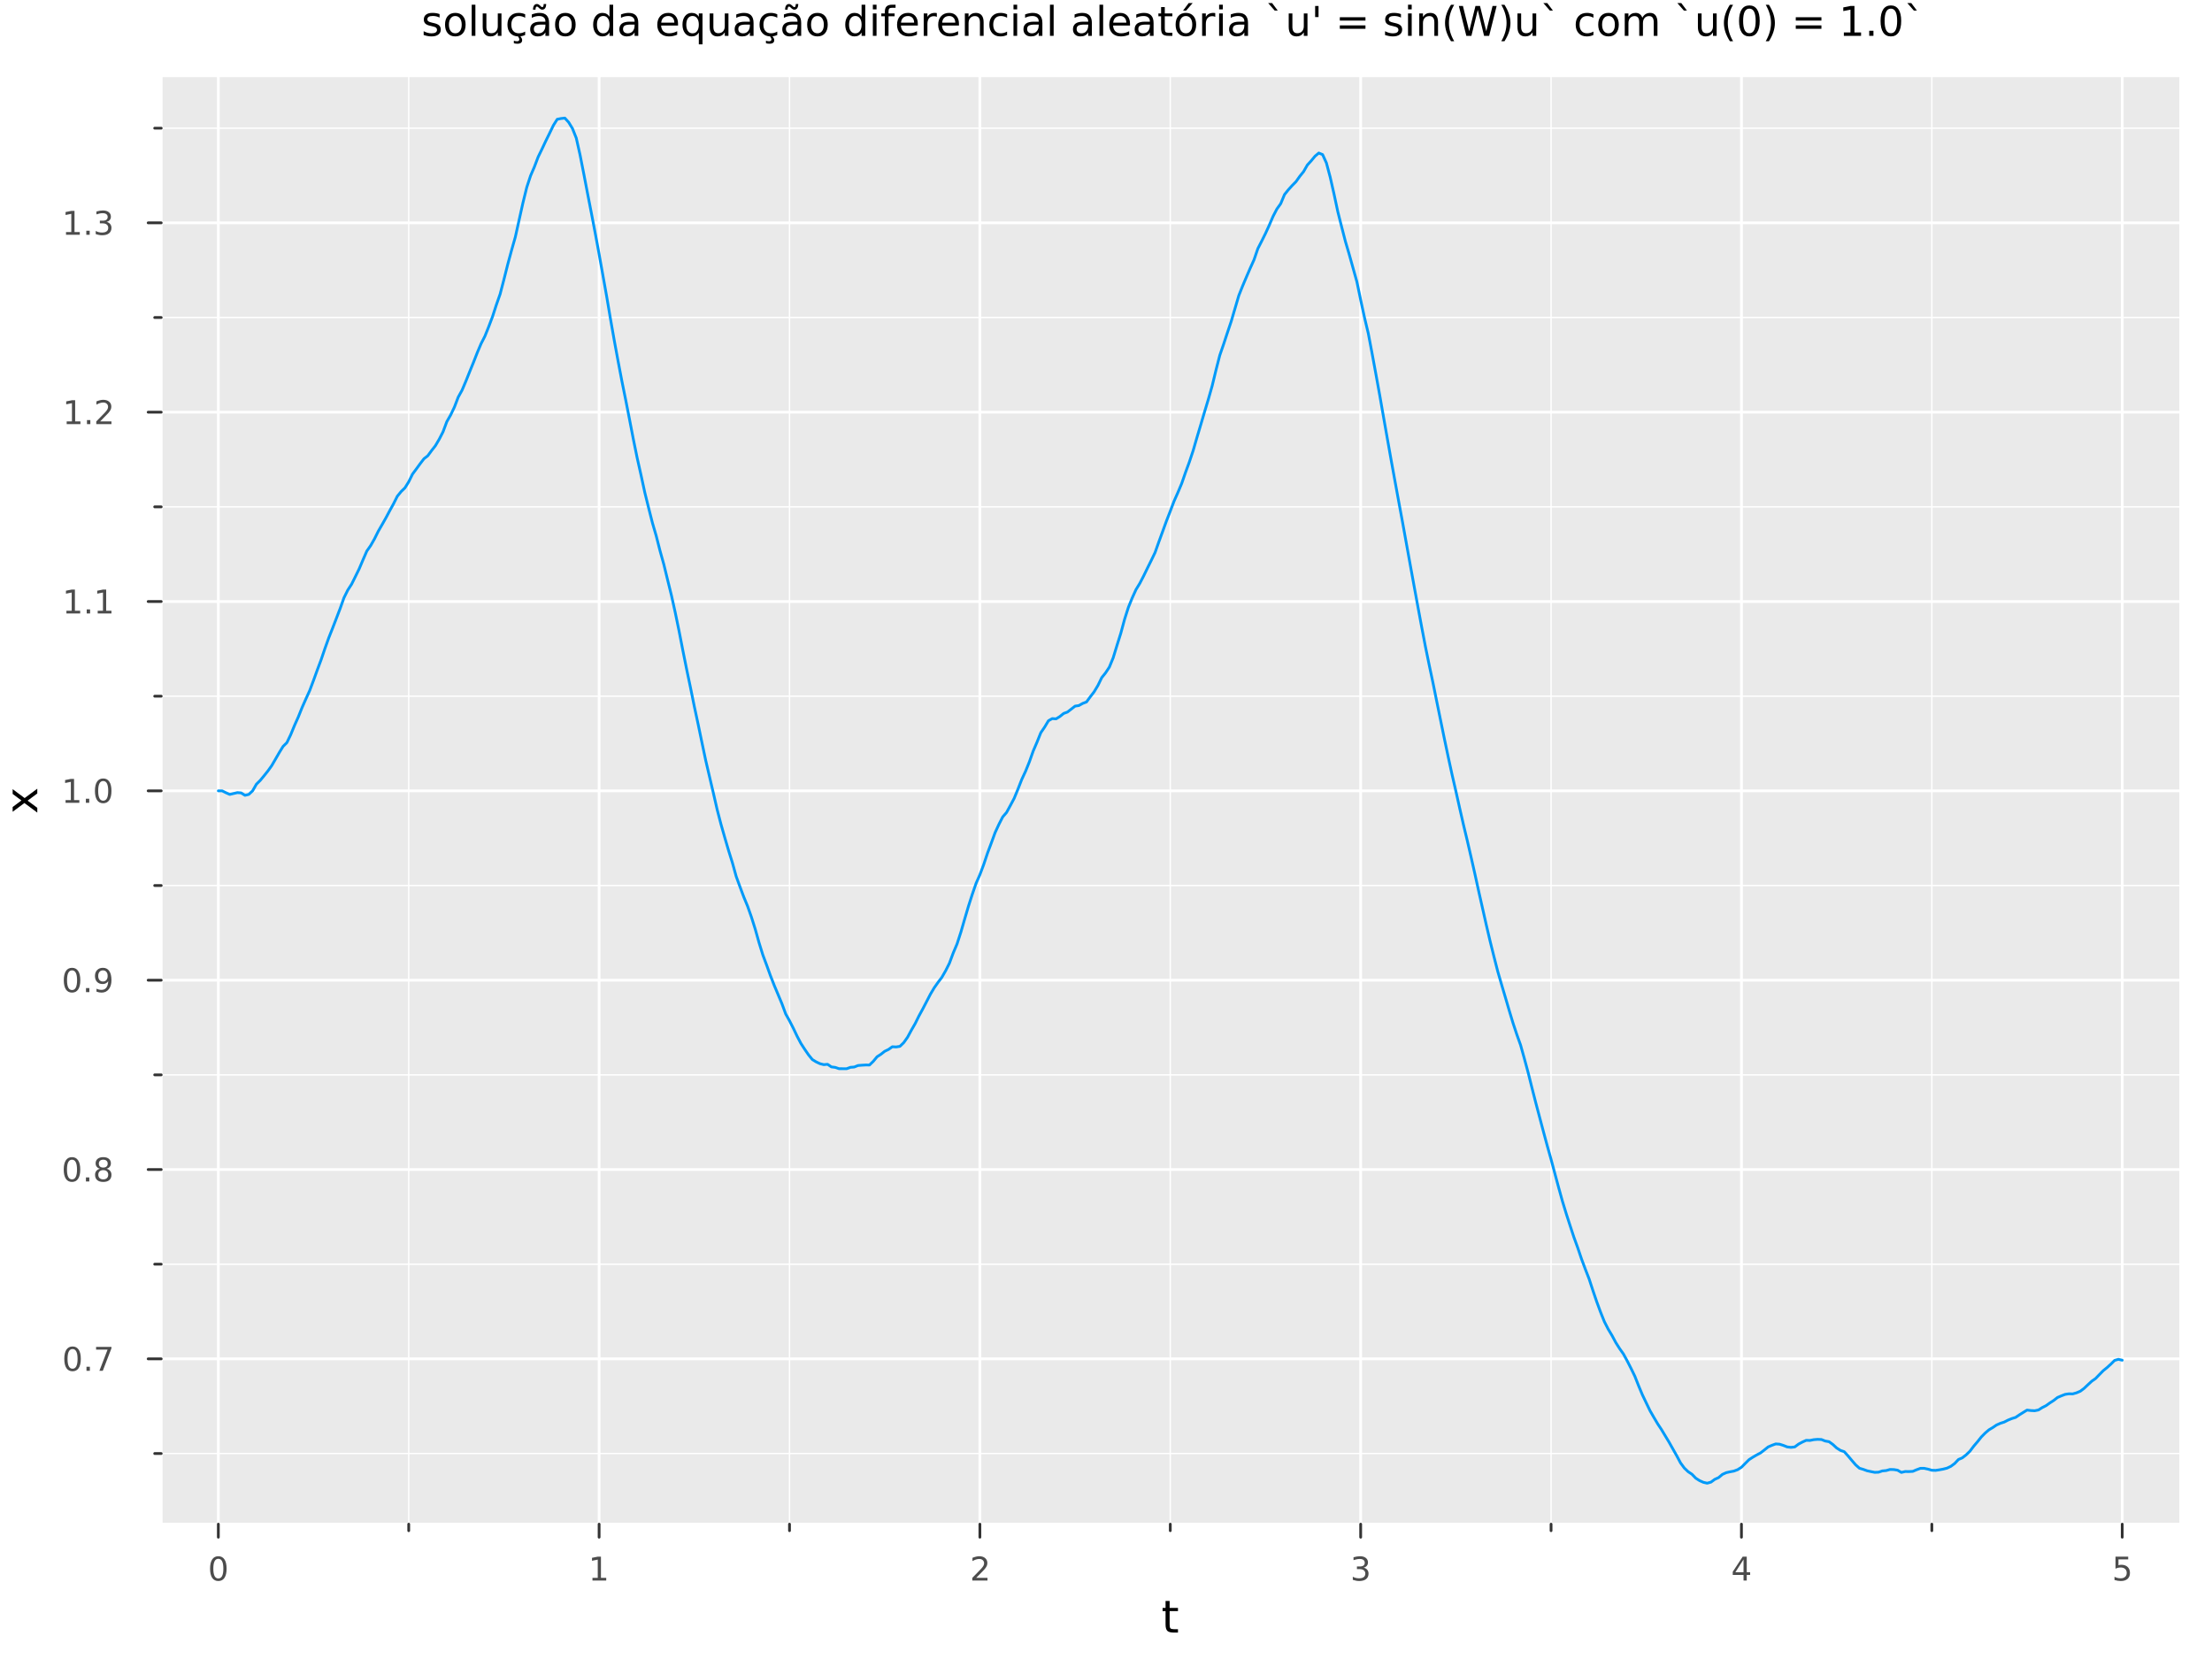 <?xml version="1.0" encoding="utf-8"?>
<svg xmlns="http://www.w3.org/2000/svg" xmlns:xlink="http://www.w3.org/1999/xlink" width="800" height="600" viewBox="0 0 3200 2400">
<rect x="0" y="0" width="3200" height="2400" fill="#808080" stroke="none"/>
<defs>
  <clipPath id="clip540">
    <rect x="0" y="0" width="3200" height="2400"/>
  </clipPath>
</defs>
<path clip-path="url(#clip540)" d="M0 2400 L3200 2400 L3200 0 L0 0  Z" fill="#ffffff" fill-rule="evenodd" fill-opacity="1"/>
<defs>
  <clipPath id="clip541">
    <rect x="640" y="0" width="2241" height="2241"/>
  </clipPath>
</defs>
<path clip-path="url(#clip540)" d="M233.228 2204.92 L3152.76 2204.92 L3152.76 111.592 L233.228 111.592  Z" fill="#eaeaea" fill-rule="evenodd" fill-opacity="1"/>
<defs>
  <clipPath id="clip542">
    <rect x="233" y="111" width="2921" height="2094"/>
  </clipPath>
</defs>
<polyline clip-path="url(#clip542)" style="stroke:#ffffff; stroke-linecap:round; stroke-linejoin:round; stroke-width:4; stroke-opacity:1; fill:none" points="315.856,2204.92 315.856,111.592 "/>
<polyline clip-path="url(#clip542)" style="stroke:#ffffff; stroke-linecap:round; stroke-linejoin:round; stroke-width:4; stroke-opacity:1; fill:none" points="866.71,2204.92 866.71,111.592 "/>
<polyline clip-path="url(#clip542)" style="stroke:#ffffff; stroke-linecap:round; stroke-linejoin:round; stroke-width:4; stroke-opacity:1; fill:none" points="1417.56,2204.92 1417.56,111.592 "/>
<polyline clip-path="url(#clip542)" style="stroke:#ffffff; stroke-linecap:round; stroke-linejoin:round; stroke-width:4; stroke-opacity:1; fill:none" points="1968.42,2204.92 1968.42,111.592 "/>
<polyline clip-path="url(#clip542)" style="stroke:#ffffff; stroke-linecap:round; stroke-linejoin:round; stroke-width:4; stroke-opacity:1; fill:none" points="2519.27,2204.92 2519.27,111.592 "/>
<polyline clip-path="url(#clip542)" style="stroke:#ffffff; stroke-linecap:round; stroke-linejoin:round; stroke-width:4; stroke-opacity:1; fill:none" points="3070.13,2204.92 3070.13,111.592 "/>
<polyline clip-path="url(#clip542)" style="stroke:#ffffff; stroke-linecap:round; stroke-linejoin:round; stroke-width:2; stroke-opacity:1; fill:none" points="591.283,2204.92 591.283,111.592 "/>
<polyline clip-path="url(#clip542)" style="stroke:#ffffff; stroke-linecap:round; stroke-linejoin:round; stroke-width:2; stroke-opacity:1; fill:none" points="1142.14,2204.92 1142.14,111.592 "/>
<polyline clip-path="url(#clip542)" style="stroke:#ffffff; stroke-linecap:round; stroke-linejoin:round; stroke-width:2; stroke-opacity:1; fill:none" points="1692.99,2204.92 1692.99,111.592 "/>
<polyline clip-path="url(#clip542)" style="stroke:#ffffff; stroke-linecap:round; stroke-linejoin:round; stroke-width:2; stroke-opacity:1; fill:none" points="2243.85,2204.92 2243.85,111.592 "/>
<polyline clip-path="url(#clip542)" style="stroke:#ffffff; stroke-linecap:round; stroke-linejoin:round; stroke-width:2; stroke-opacity:1; fill:none" points="2794.7,2204.92 2794.7,111.592 "/>
<polyline clip-path="url(#clip540)" style="stroke:#ffffff; stroke-linecap:round; stroke-linejoin:round; stroke-width:4; stroke-opacity:1; fill:none" points="233.228,2204.92 3152.76,2204.92 "/>
<polyline clip-path="url(#clip540)" style="stroke:#333333; stroke-linecap:round; stroke-linejoin:round; stroke-width:4; stroke-opacity:1; fill:none" points="315.856,2204.92 315.856,2223.82 "/>
<polyline clip-path="url(#clip540)" style="stroke:#333333; stroke-linecap:round; stroke-linejoin:round; stroke-width:4; stroke-opacity:1; fill:none" points="866.71,2204.92 866.71,2223.82 "/>
<polyline clip-path="url(#clip540)" style="stroke:#333333; stroke-linecap:round; stroke-linejoin:round; stroke-width:4; stroke-opacity:1; fill:none" points="1417.56,2204.92 1417.56,2223.82 "/>
<polyline clip-path="url(#clip540)" style="stroke:#333333; stroke-linecap:round; stroke-linejoin:round; stroke-width:4; stroke-opacity:1; fill:none" points="1968.42,2204.92 1968.42,2223.82 "/>
<polyline clip-path="url(#clip540)" style="stroke:#333333; stroke-linecap:round; stroke-linejoin:round; stroke-width:4; stroke-opacity:1; fill:none" points="2519.27,2204.92 2519.27,2223.82 "/>
<polyline clip-path="url(#clip540)" style="stroke:#333333; stroke-linecap:round; stroke-linejoin:round; stroke-width:4; stroke-opacity:1; fill:none" points="3070.13,2204.92 3070.13,2223.82 "/>
<polyline clip-path="url(#clip540)" style="stroke:#333333; stroke-linecap:round; stroke-linejoin:round; stroke-width:4; stroke-opacity:1; fill:none" points="591.283,2204.92 591.283,2214.37 "/>
<polyline clip-path="url(#clip540)" style="stroke:#333333; stroke-linecap:round; stroke-linejoin:round; stroke-width:4; stroke-opacity:1; fill:none" points="1142.14,2204.92 1142.14,2214.37 "/>
<polyline clip-path="url(#clip540)" style="stroke:#333333; stroke-linecap:round; stroke-linejoin:round; stroke-width:4; stroke-opacity:1; fill:none" points="1692.99,2204.92 1692.99,2214.37 "/>
<polyline clip-path="url(#clip540)" style="stroke:#333333; stroke-linecap:round; stroke-linejoin:round; stroke-width:4; stroke-opacity:1; fill:none" points="2243.85,2204.92 2243.85,2214.37 "/>
<polyline clip-path="url(#clip540)" style="stroke:#333333; stroke-linecap:round; stroke-linejoin:round; stroke-width:4; stroke-opacity:1; fill:none" points="2794.7,2204.92 2794.7,2214.37 "/>
<path clip-path="url(#clip540)" d="M315.856 2255.04 Q312.245 2255.04 310.416 2258.6 Q308.61 2262.14 308.61 2269.27 Q308.61 2276.38 310.416 2279.95 Q312.245 2283.49 315.856 2283.49 Q319.49 2283.49 321.296 2279.95 Q323.124 2276.38 323.124 2269.27 Q323.124 2262.14 321.296 2258.6 Q319.49 2255.04 315.856 2255.04 M315.856 2251.33 Q321.666 2251.33 324.721 2255.94 Q327.8 2260.52 327.8 2269.27 Q327.8 2278 324.721 2282.61 Q321.666 2287.19 315.856 2287.19 Q310.046 2287.19 306.967 2282.61 Q303.911 2278 303.911 2269.27 Q303.911 2260.52 306.967 2255.94 Q310.046 2251.33 315.856 2251.33 Z" fill="#4c4c4c" fill-rule="nonzero" fill-opacity="1" /><path clip-path="url(#clip540)" d="M857.092 2282.58 L864.731 2282.58 L864.731 2256.22 L856.421 2257.89 L856.421 2253.63 L864.685 2251.96 L869.361 2251.96 L869.361 2282.58 L876.999 2282.58 L876.999 2286.52 L857.092 2286.52 L857.092 2282.58 Z" fill="#4c4c4c" fill-rule="nonzero" fill-opacity="1" /><path clip-path="url(#clip540)" d="M1412.22 2282.58 L1428.54 2282.58 L1428.54 2286.52 L1406.59 2286.52 L1406.59 2282.58 Q1409.25 2279.83 1413.84 2275.2 Q1418.44 2270.55 1419.62 2269.21 Q1421.87 2266.68 1422.75 2264.95 Q1423.65 2263.19 1423.65 2261.5 Q1423.65 2258.74 1421.71 2257.01 Q1419.79 2255.27 1416.68 2255.27 Q1414.49 2255.27 1412.03 2256.03 Q1409.6 2256.8 1406.82 2258.35 L1406.82 2253.63 Q1409.65 2252.49 1412.1 2251.91 Q1414.56 2251.33 1416.59 2251.33 Q1421.96 2251.33 1425.16 2254.02 Q1428.35 2256.71 1428.35 2261.2 Q1428.35 2263.33 1427.54 2265.25 Q1426.75 2267.14 1424.65 2269.74 Q1424.07 2270.41 1420.97 2273.63 Q1417.87 2276.82 1412.22 2282.58 Z" fill="#4c4c4c" fill-rule="nonzero" fill-opacity="1" /><path clip-path="url(#clip540)" d="M1972.67 2267.89 Q1976.02 2268.6 1977.9 2270.87 Q1979.8 2273.14 1979.8 2276.47 Q1979.8 2281.59 1976.28 2284.39 Q1972.76 2287.19 1966.28 2287.19 Q1964.1 2287.19 1961.79 2286.75 Q1959.5 2286.33 1957.04 2285.48 L1957.04 2280.96 Q1958.99 2282.1 1961.3 2282.68 Q1963.62 2283.26 1966.14 2283.26 Q1970.54 2283.26 1972.83 2281.52 Q1975.14 2279.78 1975.14 2276.47 Q1975.14 2273.42 1972.99 2271.71 Q1970.86 2269.97 1967.04 2269.97 L1963.01 2269.97 L1963.01 2266.13 L1967.23 2266.13 Q1970.68 2266.13 1972.5 2264.76 Q1974.33 2263.37 1974.33 2260.78 Q1974.33 2258.12 1972.44 2256.71 Q1970.56 2255.27 1967.04 2255.27 Q1965.12 2255.27 1962.92 2255.69 Q1960.72 2256.1 1958.08 2256.98 L1958.08 2252.82 Q1960.75 2252.08 1963.06 2251.71 Q1965.4 2251.33 1967.46 2251.33 Q1972.78 2251.33 1975.88 2253.77 Q1978.99 2256.17 1978.99 2260.29 Q1978.99 2263.16 1977.34 2265.15 Q1975.7 2267.12 1972.67 2267.89 Z" fill="#4c4c4c" fill-rule="nonzero" fill-opacity="1" /><path clip-path="url(#clip540)" d="M2522.28 2256.03 L2510.48 2274.48 L2522.28 2274.48 L2522.28 2256.03 M2521.06 2251.96 L2526.94 2251.96 L2526.94 2274.48 L2531.87 2274.48 L2531.87 2278.37 L2526.94 2278.37 L2526.94 2286.52 L2522.28 2286.52 L2522.28 2278.37 L2506.68 2278.37 L2506.68 2273.86 L2521.06 2251.96 Z" fill="#4c4c4c" fill-rule="nonzero" fill-opacity="1" /><path clip-path="url(#clip540)" d="M3060.41 2251.96 L3078.76 2251.96 L3078.76 2255.9 L3064.69 2255.9 L3064.69 2264.37 Q3065.71 2264.02 3066.72 2263.86 Q3067.74 2263.67 3068.76 2263.67 Q3074.55 2263.67 3077.93 2266.84 Q3081.31 2270.02 3081.31 2275.43 Q3081.31 2281.01 3077.84 2284.11 Q3074.36 2287.19 3068.04 2287.19 Q3065.87 2287.19 3063.6 2286.82 Q3061.35 2286.45 3058.95 2285.71 L3058.95 2281.01 Q3061.03 2282.14 3063.25 2282.7 Q3065.47 2283.26 3067.95 2283.26 Q3071.96 2283.26 3074.29 2281.15 Q3076.63 2279.04 3076.63 2275.43 Q3076.63 2271.82 3074.29 2269.71 Q3071.96 2267.61 3067.95 2267.61 Q3066.08 2267.61 3064.2 2268.02 Q3062.35 2268.44 3060.41 2269.32 L3060.41 2251.96 Z" fill="#4c4c4c" fill-rule="nonzero" fill-opacity="1" /><path clip-path="url(#clip540)" d="M1692.05 2316.01 L1692.05 2326.14 L1704.12 2326.14 L1704.12 2330.69 L1692.05 2330.69 L1692.05 2350.04 Q1692.05 2354.4 1693.23 2355.64 Q1694.44 2356.88 1698.1 2356.88 L1704.12 2356.88 L1704.12 2361.78 L1698.1 2361.78 Q1691.32 2361.78 1688.74 2359.27 Q1686.16 2356.72 1686.16 2350.04 L1686.16 2330.69 L1681.87 2330.69 L1681.87 2326.14 L1686.16 2326.14 L1686.16 2316.01 L1692.05 2316.01 Z" fill="#000000" fill-rule="nonzero" fill-opacity="1" /><polyline clip-path="url(#clip542)" style="stroke:#ffffff; stroke-linecap:round; stroke-linejoin:round; stroke-width:4; stroke-opacity:1; fill:none" points="233.228,1965.8 3152.76,1965.8 "/>
<polyline clip-path="url(#clip542)" style="stroke:#ffffff; stroke-linecap:round; stroke-linejoin:round; stroke-width:4; stroke-opacity:1; fill:none" points="233.228,1691.9 3152.76,1691.9 "/>
<polyline clip-path="url(#clip542)" style="stroke:#ffffff; stroke-linecap:round; stroke-linejoin:round; stroke-width:4; stroke-opacity:1; fill:none" points="233.228,1417.99 3152.76,1417.99 "/>
<polyline clip-path="url(#clip542)" style="stroke:#ffffff; stroke-linecap:round; stroke-linejoin:round; stroke-width:4; stroke-opacity:1; fill:none" points="233.228,1144.09 3152.76,1144.09 "/>
<polyline clip-path="url(#clip542)" style="stroke:#ffffff; stroke-linecap:round; stroke-linejoin:round; stroke-width:4; stroke-opacity:1; fill:none" points="233.228,870.187 3152.76,870.187 "/>
<polyline clip-path="url(#clip542)" style="stroke:#ffffff; stroke-linecap:round; stroke-linejoin:round; stroke-width:4; stroke-opacity:1; fill:none" points="233.228,596.284 3152.76,596.284 "/>
<polyline clip-path="url(#clip542)" style="stroke:#ffffff; stroke-linecap:round; stroke-linejoin:round; stroke-width:4; stroke-opacity:1; fill:none" points="233.228,322.38 3152.76,322.38 "/>
<polyline clip-path="url(#clip542)" style="stroke:#ffffff; stroke-linecap:round; stroke-linejoin:round; stroke-width:2; stroke-opacity:1; fill:none" points="233.228,2102.75 3152.76,2102.75 "/>
<polyline clip-path="url(#clip542)" style="stroke:#ffffff; stroke-linecap:round; stroke-linejoin:round; stroke-width:2; stroke-opacity:1; fill:none" points="233.228,1828.85 3152.76,1828.85 "/>
<polyline clip-path="url(#clip542)" style="stroke:#ffffff; stroke-linecap:round; stroke-linejoin:round; stroke-width:2; stroke-opacity:1; fill:none" points="233.228,1554.95 3152.76,1554.95 "/>
<polyline clip-path="url(#clip542)" style="stroke:#ffffff; stroke-linecap:round; stroke-linejoin:round; stroke-width:2; stroke-opacity:1; fill:none" points="233.228,1281.04 3152.76,1281.04 "/>
<polyline clip-path="url(#clip542)" style="stroke:#ffffff; stroke-linecap:round; stroke-linejoin:round; stroke-width:2; stroke-opacity:1; fill:none" points="233.228,1007.14 3152.76,1007.14 "/>
<polyline clip-path="url(#clip542)" style="stroke:#ffffff; stroke-linecap:round; stroke-linejoin:round; stroke-width:2; stroke-opacity:1; fill:none" points="233.228,733.235 3152.76,733.235 "/>
<polyline clip-path="url(#clip542)" style="stroke:#ffffff; stroke-linecap:round; stroke-linejoin:round; stroke-width:2; stroke-opacity:1; fill:none" points="233.228,459.332 3152.76,459.332 "/>
<polyline clip-path="url(#clip542)" style="stroke:#ffffff; stroke-linecap:round; stroke-linejoin:round; stroke-width:2; stroke-opacity:1; fill:none" points="233.228,185.429 3152.76,185.429 "/>
<polyline clip-path="url(#clip540)" style="stroke:#ffffff; stroke-linecap:round; stroke-linejoin:round; stroke-width:4; stroke-opacity:1; fill:none" points="233.228,2204.92 233.228,111.592 "/>
<polyline clip-path="url(#clip540)" style="stroke:#333333; stroke-linecap:round; stroke-linejoin:round; stroke-width:4; stroke-opacity:1; fill:none" points="233.228,1965.8 214.33,1965.8 "/>
<polyline clip-path="url(#clip540)" style="stroke:#333333; stroke-linecap:round; stroke-linejoin:round; stroke-width:4; stroke-opacity:1; fill:none" points="233.228,1691.9 214.33,1691.9 "/>
<polyline clip-path="url(#clip540)" style="stroke:#333333; stroke-linecap:round; stroke-linejoin:round; stroke-width:4; stroke-opacity:1; fill:none" points="233.228,1417.99 214.33,1417.99 "/>
<polyline clip-path="url(#clip540)" style="stroke:#333333; stroke-linecap:round; stroke-linejoin:round; stroke-width:4; stroke-opacity:1; fill:none" points="233.228,1144.09 214.33,1144.09 "/>
<polyline clip-path="url(#clip540)" style="stroke:#333333; stroke-linecap:round; stroke-linejoin:round; stroke-width:4; stroke-opacity:1; fill:none" points="233.228,870.187 214.33,870.187 "/>
<polyline clip-path="url(#clip540)" style="stroke:#333333; stroke-linecap:round; stroke-linejoin:round; stroke-width:4; stroke-opacity:1; fill:none" points="233.228,596.284 214.33,596.284 "/>
<polyline clip-path="url(#clip540)" style="stroke:#333333; stroke-linecap:round; stroke-linejoin:round; stroke-width:4; stroke-opacity:1; fill:none" points="233.228,322.38 214.33,322.38 "/>
<polyline clip-path="url(#clip540)" style="stroke:#333333; stroke-linecap:round; stroke-linejoin:round; stroke-width:4; stroke-opacity:1; fill:none" points="233.228,2102.75 223.779,2102.75 "/>
<polyline clip-path="url(#clip540)" style="stroke:#333333; stroke-linecap:round; stroke-linejoin:round; stroke-width:4; stroke-opacity:1; fill:none" points="233.228,1828.85 223.779,1828.85 "/>
<polyline clip-path="url(#clip540)" style="stroke:#333333; stroke-linecap:round; stroke-linejoin:round; stroke-width:4; stroke-opacity:1; fill:none" points="233.228,1554.95 223.779,1554.95 "/>
<polyline clip-path="url(#clip540)" style="stroke:#333333; stroke-linecap:round; stroke-linejoin:round; stroke-width:4; stroke-opacity:1; fill:none" points="233.228,1281.04 223.779,1281.04 "/>
<polyline clip-path="url(#clip540)" style="stroke:#333333; stroke-linecap:round; stroke-linejoin:round; stroke-width:4; stroke-opacity:1; fill:none" points="233.228,1007.14 223.779,1007.14 "/>
<polyline clip-path="url(#clip540)" style="stroke:#333333; stroke-linecap:round; stroke-linejoin:round; stroke-width:4; stroke-opacity:1; fill:none" points="233.228,733.235 223.779,733.235 "/>
<polyline clip-path="url(#clip540)" style="stroke:#333333; stroke-linecap:round; stroke-linejoin:round; stroke-width:4; stroke-opacity:1; fill:none" points="233.228,459.332 223.779,459.332 "/>
<polyline clip-path="url(#clip540)" style="stroke:#333333; stroke-linecap:round; stroke-linejoin:round; stroke-width:4; stroke-opacity:1; fill:none" points="233.228,185.429 223.779,185.429 "/>
<path clip-path="url(#clip540)" d="M104.955 1951.6 Q101.344 1951.6 99.515 1955.16 Q97.709 1958.71 97.709 1965.84 Q97.709 1972.94 99.515 1976.51 Q101.344 1980.05 104.955 1980.05 Q108.589 1980.05 110.395 1976.51 Q112.223 1972.94 112.223 1965.84 Q112.223 1958.71 110.395 1955.16 Q108.589 1951.6 104.955 1951.6 M104.955 1947.9 Q110.765 1947.9 113.82 1952.5 Q116.899 1957.09 116.899 1965.84 Q116.899 1974.56 113.82 1979.17 Q110.765 1983.75 104.955 1983.75 Q99.145 1983.75 96.066 1979.17 Q93.01 1974.56 93.01 1965.84 Q93.01 1957.09 96.066 1952.5 Q99.145 1947.9 104.955 1947.9 Z" fill="#4c4c4c" fill-rule="nonzero" fill-opacity="1" /><path clip-path="url(#clip540)" d="M125.117 1977.2 L130.001 1977.2 L130.001 1983.08 L125.117 1983.08 L125.117 1977.2 Z" fill="#4c4c4c" fill-rule="nonzero" fill-opacity="1" /><path clip-path="url(#clip540)" d="M139.005 1948.52 L161.228 1948.52 L161.228 1950.51 L148.681 1983.08 L143.797 1983.08 L155.603 1952.46 L139.005 1952.46 L139.005 1948.52 Z" fill="#4c4c4c" fill-rule="nonzero" fill-opacity="1" /><path clip-path="url(#clip540)" d="M104.145 1677.7 Q100.533 1677.7 98.705 1681.26 Q96.899 1684.8 96.899 1691.93 Q96.899 1699.04 98.705 1702.6 Q100.533 1706.14 104.145 1706.14 Q107.779 1706.14 109.584 1702.6 Q111.413 1699.04 111.413 1691.93 Q111.413 1684.8 109.584 1681.26 Q107.779 1677.7 104.145 1677.7 M104.145 1673.99 Q109.955 1673.99 113.01 1678.6 Q116.089 1683.18 116.089 1691.93 Q116.089 1700.66 113.01 1705.27 Q109.955 1709.85 104.145 1709.85 Q98.334 1709.85 95.256 1705.27 Q92.2 1700.66 92.2 1691.93 Q92.2 1683.18 95.256 1678.6 Q98.334 1673.99 104.145 1673.99 Z" fill="#4c4c4c" fill-rule="nonzero" fill-opacity="1" /><path clip-path="url(#clip540)" d="M124.306 1703.3 L129.191 1703.3 L129.191 1709.18 L124.306 1709.18 L124.306 1703.3 Z" fill="#4c4c4c" fill-rule="nonzero" fill-opacity="1" /><path clip-path="url(#clip540)" d="M149.376 1692.77 Q146.042 1692.77 144.121 1694.55 Q142.223 1696.33 142.223 1699.46 Q142.223 1702.58 144.121 1704.36 Q146.042 1706.14 149.376 1706.14 Q152.709 1706.14 154.63 1704.36 Q156.552 1702.56 156.552 1699.46 Q156.552 1696.33 154.63 1694.55 Q152.732 1692.77 149.376 1692.77 M144.7 1690.77 Q141.691 1690.03 140.001 1687.97 Q138.334 1685.91 138.334 1682.95 Q138.334 1678.81 141.274 1676.4 Q144.237 1673.99 149.376 1673.99 Q154.538 1673.99 157.478 1676.4 Q160.417 1678.81 160.417 1682.95 Q160.417 1685.91 158.728 1687.97 Q157.061 1690.03 154.075 1690.77 Q157.454 1691.56 159.329 1693.85 Q161.228 1696.14 161.228 1699.46 Q161.228 1704.48 158.149 1707.16 Q155.093 1709.85 149.376 1709.85 Q143.658 1709.85 140.58 1707.16 Q137.524 1704.48 137.524 1699.46 Q137.524 1696.14 139.422 1693.85 Q141.32 1691.56 144.7 1690.77 M142.987 1683.39 Q142.987 1686.08 144.654 1687.58 Q146.343 1689.08 149.376 1689.08 Q152.385 1689.08 154.075 1687.58 Q155.788 1686.08 155.788 1683.39 Q155.788 1680.71 154.075 1679.2 Q152.385 1677.7 149.376 1677.7 Q146.343 1677.7 144.654 1679.2 Q142.987 1680.71 142.987 1683.39 Z" fill="#4c4c4c" fill-rule="nonzero" fill-opacity="1" /><path clip-path="url(#clip540)" d="M104.237 1403.79 Q100.626 1403.79 98.797 1407.36 Q96.992 1410.9 96.992 1418.03 Q96.992 1425.14 98.797 1428.7 Q100.626 1432.24 104.237 1432.24 Q107.871 1432.24 109.677 1428.7 Q111.506 1425.14 111.506 1418.03 Q111.506 1410.9 109.677 1407.36 Q107.871 1403.79 104.237 1403.79 M104.237 1400.09 Q110.047 1400.09 113.103 1404.7 Q116.182 1409.28 116.182 1418.03 Q116.182 1426.76 113.103 1431.36 Q110.047 1435.95 104.237 1435.95 Q98.427 1435.95 95.348 1431.36 Q92.293 1426.76 92.293 1418.03 Q92.293 1409.28 95.348 1404.7 Q98.427 1400.09 104.237 1400.09 Z" fill="#4c4c4c" fill-rule="nonzero" fill-opacity="1" /><path clip-path="url(#clip540)" d="M124.399 1429.39 L129.283 1429.39 L129.283 1435.27 L124.399 1435.27 L124.399 1429.39 Z" fill="#4c4c4c" fill-rule="nonzero" fill-opacity="1" /><path clip-path="url(#clip540)" d="M139.607 1434.56 L139.607 1430.3 Q141.367 1431.13 143.172 1431.57 Q144.978 1432.01 146.714 1432.01 Q151.343 1432.01 153.774 1428.91 Q156.228 1425.78 156.575 1419.44 Q155.232 1421.43 153.172 1422.5 Q151.112 1423.56 148.612 1423.56 Q143.427 1423.56 140.394 1420.44 Q137.385 1417.29 137.385 1411.85 Q137.385 1406.52 140.533 1403.31 Q143.681 1400.09 148.913 1400.09 Q154.908 1400.09 158.056 1404.7 Q161.228 1409.28 161.228 1418.03 Q161.228 1426.2 157.339 1431.08 Q153.473 1435.95 146.922 1435.95 Q145.163 1435.95 143.357 1435.6 Q141.552 1435.25 139.607 1434.56 M148.913 1419.9 Q152.061 1419.9 153.89 1417.75 Q155.741 1415.6 155.741 1411.85 Q155.741 1408.12 153.89 1405.97 Q152.061 1403.79 148.913 1403.79 Q145.765 1403.79 143.913 1405.97 Q142.084 1408.12 142.084 1411.85 Q142.084 1415.6 143.913 1417.75 Q145.765 1419.9 148.913 1419.9 Z" fill="#4c4c4c" fill-rule="nonzero" fill-opacity="1" /><path clip-path="url(#clip540)" d="M94.862 1157.44 L102.501 1157.44 L102.501 1131.07 L94.191 1132.74 L94.191 1128.48 L102.455 1126.81 L107.131 1126.81 L107.131 1157.44 L114.769 1157.44 L114.769 1161.37 L94.862 1161.37 L94.862 1157.44 Z" fill="#4c4c4c" fill-rule="nonzero" fill-opacity="1" /><path clip-path="url(#clip540)" d="M124.214 1155.49 L129.098 1155.49 L129.098 1161.37 L124.214 1161.37 L124.214 1155.49 Z" fill="#4c4c4c" fill-rule="nonzero" fill-opacity="1" /><path clip-path="url(#clip540)" d="M149.283 1129.89 Q145.672 1129.89 143.843 1133.45 Q142.038 1137 142.038 1144.13 Q142.038 1151.23 143.843 1154.8 Q145.672 1158.34 149.283 1158.34 Q152.917 1158.34 154.723 1154.8 Q156.552 1151.23 156.552 1144.13 Q156.552 1137 154.723 1133.45 Q152.917 1129.89 149.283 1129.89 M149.283 1126.19 Q155.093 1126.19 158.149 1130.79 Q161.228 1135.38 161.228 1144.13 Q161.228 1152.85 158.149 1157.46 Q155.093 1162.04 149.283 1162.04 Q143.473 1162.04 140.394 1157.46 Q137.339 1152.85 137.339 1144.13 Q137.339 1135.38 140.394 1130.79 Q143.473 1126.19 149.283 1126.19 Z" fill="#4c4c4c" fill-rule="nonzero" fill-opacity="1" /><path clip-path="url(#clip540)" d="M96.089 883.532 L103.728 883.532 L103.728 857.166 L95.418 858.833 L95.418 854.574 L103.682 852.907 L108.357 852.907 L108.357 883.532 L115.996 883.532 L115.996 887.467 L96.089 887.467 L96.089 883.532 Z" fill="#4c4c4c" fill-rule="nonzero" fill-opacity="1" /><path clip-path="url(#clip540)" d="M125.441 881.587 L130.325 881.587 L130.325 887.467 L125.441 887.467 L125.441 881.587 Z" fill="#4c4c4c" fill-rule="nonzero" fill-opacity="1" /><path clip-path="url(#clip540)" d="M141.32 883.532 L148.959 883.532 L148.959 857.166 L140.649 858.833 L140.649 854.574 L148.913 852.907 L153.589 852.907 L153.589 883.532 L161.228 883.532 L161.228 887.467 L141.32 887.467 L141.32 883.532 Z" fill="#4c4c4c" fill-rule="nonzero" fill-opacity="1" /><path clip-path="url(#clip540)" d="M96.459 609.628 L104.098 609.628 L104.098 583.263 L95.788 584.93 L95.788 580.67 L104.052 579.004 L108.728 579.004 L108.728 609.628 L116.367 609.628 L116.367 613.564 L96.459 613.564 L96.459 609.628 Z" fill="#4c4c4c" fill-rule="nonzero" fill-opacity="1" /><path clip-path="url(#clip540)" d="M125.811 607.684 L130.695 607.684 L130.695 613.564 L125.811 613.564 L125.811 607.684 Z" fill="#4c4c4c" fill-rule="nonzero" fill-opacity="1" /><path clip-path="url(#clip540)" d="M144.908 609.628 L161.228 609.628 L161.228 613.564 L139.283 613.564 L139.283 609.628 Q141.945 606.874 146.529 602.244 Q151.135 597.592 152.316 596.249 Q154.561 593.726 155.441 591.99 Q156.343 590.23 156.343 588.541 Q156.343 585.786 154.399 584.05 Q152.478 582.314 149.376 582.314 Q147.177 582.314 144.723 583.078 Q142.292 583.842 139.515 585.393 L139.515 580.67 Q142.339 579.536 144.792 578.957 Q147.246 578.379 149.283 578.379 Q154.654 578.379 157.848 581.064 Q161.042 583.749 161.042 588.24 Q161.042 590.369 160.232 592.291 Q159.445 594.189 157.339 596.781 Q156.76 597.453 153.658 600.67 Q150.556 603.865 144.908 609.628 Z" fill="#4c4c4c" fill-rule="nonzero" fill-opacity="1" /><path clip-path="url(#clip540)" d="M95.51 335.725 L103.149 335.725 L103.149 309.359 L94.839 311.026 L94.839 306.767 L103.103 305.1 L107.779 305.1 L107.779 335.725 L115.418 335.725 L115.418 339.66 L95.51 339.66 L95.51 335.725 Z" fill="#4c4c4c" fill-rule="nonzero" fill-opacity="1" /><path clip-path="url(#clip540)" d="M124.862 333.781 L129.746 333.781 L129.746 339.66 L124.862 339.66 L124.862 333.781 Z" fill="#4c4c4c" fill-rule="nonzero" fill-opacity="1" /><path clip-path="url(#clip540)" d="M154.098 321.026 Q157.454 321.744 159.329 324.012 Q161.228 326.281 161.228 329.614 Q161.228 334.73 157.709 337.531 Q154.191 340.332 147.709 340.332 Q145.533 340.332 143.218 339.892 Q140.927 339.475 138.473 338.619 L138.473 334.105 Q140.417 335.239 142.732 335.818 Q145.047 336.396 147.57 336.396 Q151.968 336.396 154.26 334.66 Q156.575 332.924 156.575 329.614 Q156.575 326.558 154.422 324.845 Q152.292 323.109 148.473 323.109 L144.445 323.109 L144.445 319.267 L148.658 319.267 Q152.107 319.267 153.936 317.901 Q155.765 316.512 155.765 313.92 Q155.765 311.258 153.866 309.846 Q151.992 308.41 148.473 308.41 Q146.552 308.41 144.353 308.827 Q142.154 309.244 139.515 310.123 L139.515 305.957 Q142.177 305.216 144.492 304.846 Q146.829 304.475 148.89 304.475 Q154.214 304.475 157.316 306.906 Q160.417 309.313 160.417 313.434 Q160.417 316.304 158.774 318.295 Q157.13 320.262 154.098 321.026 Z" fill="#4c4c4c" fill-rule="nonzero" fill-opacity="1" /><path clip-path="url(#clip540)" d="M18.296 1141.64 L35.643 1154.53 L53.944 1140.97 L53.944 1147.88 L39.94 1158.26 L53.944 1168.63 L53.944 1175.54 L35.293 1161.69 L18.296 1174.36 L18.296 1167.45 L30.996 1158 L18.296 1148.55 L18.296 1141.64 Z" fill="#000000" fill-rule="nonzero" fill-opacity="1" /><path clip-path="url(#clip540)" d="M635.923 20.388 L635.923 25.422 Q633.666 24.265 631.235 23.686 Q628.805 23.108 626.201 23.108 Q622.236 23.108 620.24 24.323 Q618.272 25.538 618.272 27.969 Q618.272 29.82 619.69 30.891 Q621.108 31.933 625.39 32.888 L627.213 33.293 Q632.885 34.508 635.257 36.736 Q637.659 38.935 637.659 42.899 Q637.659 47.413 634.071 50.046 Q630.512 52.679 624.262 52.679 Q621.658 52.679 618.822 52.158 Q616.015 51.666 612.89 50.654 L612.89 45.156 Q615.842 46.69 618.706 47.471 Q621.571 48.223 624.378 48.223 Q628.139 48.223 630.165 46.95 Q632.19 45.648 632.19 43.304 Q632.19 41.134 630.714 39.977 Q629.268 38.819 624.32 37.749 L622.468 37.315 Q617.52 36.273 615.321 34.132 Q613.122 31.962 613.122 28.2 Q613.122 23.628 616.363 21.14 Q619.603 18.651 625.564 18.651 Q628.515 18.651 631.12 19.085 Q633.724 19.52 635.923 20.388 Z" fill="#000000" fill-rule="nonzero" fill-opacity="1" /><path clip-path="url(#clip540)" d="M658.695 23.165 Q654.412 23.165 651.924 26.522 Q649.435 29.849 649.435 35.665 Q649.435 41.481 651.895 44.838 Q654.383 48.165 658.695 48.165 Q662.948 48.165 665.436 44.809 Q667.925 41.452 667.925 35.665 Q667.925 29.907 665.436 26.551 Q662.948 23.165 658.695 23.165 M658.695 18.651 Q665.639 18.651 669.603 23.165 Q673.567 27.679 673.567 35.665 Q673.567 43.623 669.603 48.165 Q665.639 52.679 658.695 52.679 Q651.721 52.679 647.757 48.165 Q643.822 43.623 643.822 35.665 Q643.822 27.679 647.757 23.165 Q651.721 18.651 658.695 18.651 Z" fill="#000000" fill-rule="nonzero" fill-opacity="1" /><path clip-path="url(#clip540)" d="M682.392 6.817 L687.716 6.817 L687.716 51.84 L682.392 51.84 L682.392 6.817 Z" fill="#000000" fill-rule="nonzero" fill-opacity="1" /><path clip-path="url(#clip540)" d="M698.307 39.051 L698.307 19.433 L703.631 19.433 L703.631 38.848 Q703.631 43.449 705.425 45.764 Q707.219 48.05 710.807 48.05 Q715.118 48.05 717.606 45.301 Q720.124 42.552 720.124 37.806 L720.124 19.433 L725.448 19.433 L725.448 51.84 L720.124 51.84 L720.124 46.863 Q718.185 49.815 715.61 51.261 Q713.064 52.679 709.678 52.679 Q704.094 52.679 701.2 49.207 Q698.307 45.735 698.307 39.051 M711.704 18.651 L711.704 18.651 Z" fill="#000000" fill-rule="nonzero" fill-opacity="1" /><path clip-path="url(#clip540)" d="M759.736 20.677 L759.736 25.654 Q757.479 24.41 755.193 23.802 Q752.936 23.165 750.621 23.165 Q745.442 23.165 742.577 26.464 Q739.713 29.734 739.713 35.665 Q739.713 41.597 742.577 44.896 Q745.442 48.165 750.621 48.165 Q752.936 48.165 755.193 47.558 Q757.479 46.921 759.736 45.677 L759.736 50.596 Q757.508 51.638 755.106 52.158 Q752.733 52.679 750.043 52.679 Q742.722 52.679 738.411 48.078 Q734.099 43.478 734.099 35.665 Q734.099 27.737 738.44 23.194 Q742.809 18.651 750.39 18.651 Q752.849 18.651 755.193 19.172 Q757.537 19.664 759.736 20.677 M752.213 51.84 Q753.804 53.634 754.585 55.139 Q755.367 56.672 755.367 58.061 Q755.367 60.636 753.63 61.938 Q751.894 63.269 748.48 63.269 Q747.149 63.269 745.876 63.096 Q744.632 62.922 743.387 62.575 L743.387 58.784 Q744.371 59.276 745.442 59.479 Q746.512 59.71 747.872 59.71 Q749.58 59.71 750.448 59.016 Q751.316 58.321 751.316 56.99 Q751.316 56.122 750.679 54.849 Q750.071 53.605 748.769 51.84 L752.213 51.84 Z" fill="#000000" fill-rule="nonzero" fill-opacity="1" /><path clip-path="url(#clip540)" d="M783.723 35.55 Q777.27 35.55 774.782 37.025 Q772.294 38.501 772.294 42.06 Q772.294 44.896 774.145 46.574 Q776.026 48.223 779.238 48.223 Q783.665 48.223 786.327 45.098 Q789.018 41.944 789.018 36.736 L789.018 35.55 L783.723 35.55 M794.342 33.35 L794.342 51.84 L789.018 51.84 L789.018 46.921 Q787.195 49.872 784.475 51.29 Q781.755 52.679 777.82 52.679 Q772.843 52.679 769.892 49.901 Q766.969 47.095 766.969 42.407 Q766.969 36.938 770.615 34.161 Q774.29 31.383 781.553 31.383 L789.018 31.383 L789.018 30.862 Q789.018 27.187 786.587 25.191 Q784.186 23.165 779.817 23.165 Q777.039 23.165 774.406 23.831 Q771.773 24.496 769.342 25.827 L769.342 20.909 Q772.265 19.78 775.013 19.23 Q777.762 18.651 780.366 18.651 Q787.398 18.651 790.87 22.297 Q794.342 25.943 794.342 33.35 M780.482 12.199 L778.833 10.608 Q778.196 10.029 777.704 9.768 Q777.241 9.479 776.865 9.479 Q775.766 9.479 775.245 10.55 Q774.724 11.591 774.666 13.964 L771.049 13.964 Q771.107 10.058 772.583 7.946 Q774.059 5.804 776.692 5.804 Q777.791 5.804 778.717 6.209 Q779.643 6.615 780.714 7.569 L782.363 9.161 Q783 9.74 783.462 10.029 Q783.954 10.289 784.331 10.289 Q785.43 10.289 785.951 9.248 Q786.472 8.177 786.53 5.804 L790.146 5.804 Q790.089 9.711 788.613 11.852 Q787.137 13.964 784.504 13.964 Q783.405 13.964 782.479 13.559 Q781.553 13.154 780.482 12.199 Z" fill="#000000" fill-rule="nonzero" fill-opacity="1" /><path clip-path="url(#clip540)" d="M817.866 23.165 Q813.584 23.165 811.095 26.522 Q808.607 29.849 808.607 35.665 Q808.607 41.481 811.066 44.838 Q813.555 48.165 817.866 48.165 Q822.12 48.165 824.608 44.809 Q827.096 41.452 827.096 35.665 Q827.096 29.907 824.608 26.551 Q822.12 23.165 817.866 23.165 M817.866 18.651 Q824.811 18.651 828.775 23.165 Q832.739 27.679 832.739 35.665 Q832.739 43.623 828.775 48.165 Q824.811 52.679 817.866 52.679 Q810.893 52.679 806.929 48.165 Q802.994 43.623 802.994 35.665 Q802.994 27.679 806.929 23.165 Q810.893 18.651 817.866 18.651 Z" fill="#000000" fill-rule="nonzero" fill-opacity="1" /><path clip-path="url(#clip540)" d="M881.726 24.352 L881.726 6.817 L887.05 6.817 L887.05 51.84 L881.726 51.84 L881.726 46.979 Q880.048 49.872 877.472 51.29 Q874.926 52.679 871.338 52.679 Q865.464 52.679 861.761 47.992 Q858.086 43.304 858.086 35.665 Q858.086 28.026 861.761 23.339 Q865.464 18.651 871.338 18.651 Q874.926 18.651 877.472 20.069 Q880.048 21.458 881.726 24.352 M863.584 35.665 Q863.584 41.539 865.985 44.896 Q868.416 48.223 872.64 48.223 Q876.865 48.223 879.295 44.896 Q881.726 41.539 881.726 35.665 Q881.726 29.791 879.295 26.464 Q876.865 23.108 872.64 23.108 Q868.416 23.108 865.985 26.464 Q863.584 29.791 863.584 35.665 Z" fill="#000000" fill-rule="nonzero" fill-opacity="1" /><path clip-path="url(#clip540)" d="M912.744 35.55 Q906.292 35.55 903.803 37.025 Q901.315 38.501 901.315 42.06 Q901.315 44.896 903.167 46.574 Q905.047 48.223 908.259 48.223 Q912.686 48.223 915.348 45.098 Q918.039 41.944 918.039 36.736 L918.039 35.55 L912.744 35.55 M923.363 33.35 L923.363 51.84 L918.039 51.84 L918.039 46.921 Q916.216 49.872 913.496 51.29 Q910.777 52.679 906.841 52.679 Q901.865 52.679 898.913 49.901 Q895.991 47.095 895.991 42.407 Q895.991 36.938 899.637 34.161 Q903.311 31.383 910.574 31.383 L918.039 31.383 L918.039 30.862 Q918.039 27.187 915.609 25.191 Q913.207 23.165 908.838 23.165 Q906.06 23.165 903.427 23.831 Q900.794 24.496 898.363 25.827 L898.363 20.909 Q901.286 19.78 904.035 19.23 Q906.784 18.651 909.388 18.651 Q916.419 18.651 919.891 22.297 Q923.363 25.943 923.363 33.35 Z" fill="#000000" fill-rule="nonzero" fill-opacity="1" /><path clip-path="url(#clip540)" d="M980.886 34.305 L980.886 36.91 L956.407 36.91 Q956.754 42.407 959.706 45.301 Q962.686 48.165 967.981 48.165 Q971.048 48.165 973.913 47.413 Q976.806 46.661 979.642 45.156 L979.642 50.191 Q976.777 51.406 973.768 52.042 Q970.759 52.679 967.663 52.679 Q959.908 52.679 955.365 48.165 Q950.852 43.651 950.852 35.955 Q950.852 27.997 955.134 23.339 Q959.445 18.651 966.737 18.651 Q973.276 18.651 977.067 22.876 Q980.886 27.072 980.886 34.305 M975.562 32.743 Q975.504 28.374 973.103 25.77 Q970.73 23.165 966.795 23.165 Q962.339 23.165 959.648 25.683 Q956.986 28.2 956.581 32.772 L975.562 32.743 Z" fill="#000000" fill-rule="nonzero" fill-opacity="1" /><path clip-path="url(#clip540)" d="M992.807 35.665 Q992.807 41.539 995.209 44.896 Q997.64 48.223 1001.86 48.223 Q1006.09 48.223 1008.52 44.896 Q1010.95 41.539 1010.95 35.665 Q1010.95 29.791 1008.52 26.464 Q1006.09 23.108 1001.86 23.108 Q997.64 23.108 995.209 26.464 Q992.807 29.791 992.807 35.665 M1010.95 46.979 Q1009.27 49.872 1006.7 51.29 Q1004.15 52.679 1000.56 52.679 Q994.688 52.679 990.985 47.992 Q987.31 43.304 987.31 35.665 Q987.31 28.026 990.985 23.339 Q994.688 18.651 1000.56 18.651 Q1004.15 18.651 1006.7 20.069 Q1009.27 21.458 1010.95 24.352 L1010.95 19.433 L1016.27 19.433 L1016.27 64.166 L1010.95 64.166 L1010.95 46.979 Z" fill="#000000" fill-rule="nonzero" fill-opacity="1" /><path clip-path="url(#clip540)" d="M1026.69 39.051 L1026.69 19.433 L1032.01 19.433 L1032.01 38.848 Q1032.01 43.449 1033.81 45.764 Q1035.6 48.05 1039.19 48.05 Q1043.5 48.05 1045.99 45.301 Q1048.51 42.552 1048.51 37.806 L1048.51 19.433 L1053.83 19.433 L1053.83 51.84 L1048.51 51.84 L1048.51 46.863 Q1046.57 49.815 1043.99 51.261 Q1041.45 52.679 1038.06 52.679 Q1032.48 52.679 1029.58 49.207 Q1026.69 45.735 1026.69 39.051 M1040.09 18.651 L1040.09 18.651 Z" fill="#000000" fill-rule="nonzero" fill-opacity="1" /><path clip-path="url(#clip540)" d="M1079.53 35.55 Q1073.07 35.55 1070.58 37.025 Q1068.1 38.501 1068.1 42.06 Q1068.1 44.896 1069.95 46.574 Q1071.83 48.223 1075.04 48.223 Q1079.47 48.223 1082.13 45.098 Q1084.82 41.944 1084.82 36.736 L1084.82 35.55 L1079.53 35.55 M1090.14 33.35 L1090.14 51.84 L1084.82 51.84 L1084.82 46.921 Q1083 49.872 1080.28 51.29 Q1077.56 52.679 1073.62 52.679 Q1068.65 52.679 1065.69 49.901 Q1062.77 47.095 1062.77 42.407 Q1062.77 36.938 1066.42 34.161 Q1070.09 31.383 1077.36 31.383 L1084.82 31.383 L1084.82 30.862 Q1084.82 27.187 1082.39 25.191 Q1079.99 23.165 1075.62 23.165 Q1072.84 23.165 1070.21 23.831 Q1067.58 24.496 1065.14 25.827 L1065.14 20.909 Q1068.07 19.78 1070.82 19.23 Q1073.57 18.651 1076.17 18.651 Q1083.2 18.651 1086.67 22.297 Q1090.14 25.943 1090.14 33.35 Z" fill="#000000" fill-rule="nonzero" fill-opacity="1" /><path clip-path="url(#clip540)" d="M1124.43 20.677 L1124.43 25.654 Q1122.18 24.41 1119.89 23.802 Q1117.63 23.165 1115.32 23.165 Q1110.14 23.165 1107.27 26.464 Q1104.41 29.734 1104.41 35.665 Q1104.41 41.597 1107.27 44.896 Q1110.14 48.165 1115.32 48.165 Q1117.63 48.165 1119.89 47.558 Q1122.18 46.921 1124.43 45.677 L1124.43 50.596 Q1122.2 51.638 1119.8 52.158 Q1117.43 52.679 1114.74 52.679 Q1107.42 52.679 1103.11 48.078 Q1098.8 43.478 1098.8 35.665 Q1098.8 27.737 1103.14 23.194 Q1107.51 18.651 1115.09 18.651 Q1117.55 18.651 1119.89 19.172 Q1122.23 19.664 1124.43 20.677 M1116.91 51.84 Q1118.5 53.634 1119.28 55.139 Q1120.06 56.672 1120.06 58.061 Q1120.06 60.636 1118.33 61.938 Q1116.59 63.269 1113.18 63.269 Q1111.85 63.269 1110.57 63.096 Q1109.33 62.922 1108.08 62.575 L1108.08 58.784 Q1109.07 59.276 1110.14 59.479 Q1111.21 59.71 1112.57 59.71 Q1114.28 59.71 1115.14 59.016 Q1116.01 58.321 1116.01 56.99 Q1116.01 56.122 1115.38 54.849 Q1114.77 53.605 1113.47 51.84 L1116.91 51.84 Z" fill="#000000" fill-rule="nonzero" fill-opacity="1" /><path clip-path="url(#clip540)" d="M1148.42 35.55 Q1141.97 35.55 1139.48 37.025 Q1136.99 38.501 1136.99 42.06 Q1136.99 44.896 1138.84 46.574 Q1140.72 48.223 1143.94 48.223 Q1148.36 48.223 1151.02 45.098 Q1153.72 41.944 1153.72 36.736 L1153.72 35.55 L1148.42 35.55 M1159.04 33.35 L1159.04 51.84 L1153.72 51.84 L1153.72 46.921 Q1151.89 49.872 1149.17 51.29 Q1146.45 52.679 1142.52 52.679 Q1137.54 52.679 1134.59 49.901 Q1131.67 47.095 1131.67 42.407 Q1131.67 36.938 1135.31 34.161 Q1138.99 31.383 1146.25 31.383 L1153.72 31.383 L1153.72 30.862 Q1153.72 27.187 1151.28 25.191 Q1148.88 23.165 1144.51 23.165 Q1141.74 23.165 1139.1 23.831 Q1136.47 24.496 1134.04 25.827 L1134.04 20.909 Q1136.96 19.78 1139.71 19.23 Q1142.46 18.651 1145.06 18.651 Q1152.09 18.651 1155.57 22.297 Q1159.04 25.943 1159.04 33.35 M1145.18 12.199 L1143.53 10.608 Q1142.89 10.029 1142.4 9.768 Q1141.94 9.479 1141.56 9.479 Q1140.46 9.479 1139.94 10.55 Q1139.42 11.591 1139.36 13.964 L1135.75 13.964 Q1135.8 10.058 1137.28 7.946 Q1138.76 5.804 1141.39 5.804 Q1142.49 5.804 1143.41 6.209 Q1144.34 6.615 1145.41 7.569 L1147.06 9.161 Q1147.7 9.74 1148.16 10.029 Q1148.65 10.289 1149.03 10.289 Q1150.13 10.289 1150.65 9.248 Q1151.17 8.177 1151.23 5.804 L1154.84 5.804 Q1154.79 9.711 1153.31 11.852 Q1151.83 13.964 1149.2 13.964 Q1148.1 13.964 1147.18 13.559 Q1146.25 13.154 1145.18 12.199 Z" fill="#000000" fill-rule="nonzero" fill-opacity="1" /><path clip-path="url(#clip540)" d="M1182.56 23.165 Q1178.28 23.165 1175.79 26.522 Q1173.3 29.849 1173.3 35.665 Q1173.3 41.481 1175.76 44.838 Q1178.25 48.165 1182.56 48.165 Q1186.82 48.165 1189.31 44.809 Q1191.79 41.452 1191.79 35.665 Q1191.79 29.907 1189.31 26.551 Q1186.82 23.165 1182.56 23.165 M1182.56 18.651 Q1189.51 18.651 1193.47 23.165 Q1197.44 27.679 1197.44 35.665 Q1197.44 43.623 1193.47 48.165 Q1189.51 52.679 1182.56 52.679 Q1175.59 52.679 1171.63 48.165 Q1167.69 43.623 1167.69 35.665 Q1167.69 27.679 1171.63 23.165 Q1175.59 18.651 1182.56 18.651 Z" fill="#000000" fill-rule="nonzero" fill-opacity="1" /><path clip-path="url(#clip540)" d="M1246.42 24.352 L1246.42 6.817 L1251.75 6.817 L1251.75 51.84 L1246.42 51.84 L1246.42 46.979 Q1244.74 49.872 1242.17 51.29 Q1239.62 52.679 1236.04 52.679 Q1230.16 52.679 1226.46 47.992 Q1222.78 43.304 1222.78 35.665 Q1222.78 28.026 1226.46 23.339 Q1230.16 18.651 1236.04 18.651 Q1239.62 18.651 1242.17 20.069 Q1244.74 21.458 1246.42 24.352 M1228.28 35.665 Q1228.28 41.539 1230.68 44.896 Q1233.11 48.223 1237.34 48.223 Q1241.56 48.223 1243.99 44.896 Q1246.42 41.539 1246.42 35.665 Q1246.42 29.791 1243.99 26.464 Q1241.56 23.108 1237.34 23.108 Q1233.11 23.108 1230.68 26.464 Q1228.28 29.791 1228.28 35.665 Z" fill="#000000" fill-rule="nonzero" fill-opacity="1" /><path clip-path="url(#clip540)" d="M1262.71 19.433 L1268.04 19.433 L1268.04 51.84 L1262.71 51.84 L1262.71 19.433 M1262.71 6.817 L1268.04 6.817 L1268.04 13.559 L1262.71 13.559 L1262.71 6.817 Z" fill="#000000" fill-rule="nonzero" fill-opacity="1" /><path clip-path="url(#clip540)" d="M1295.58 6.817 L1295.58 11.244 L1290.49 11.244 Q1287.63 11.244 1286.5 12.402 Q1285.4 13.559 1285.4 16.568 L1285.4 19.433 L1294.17 19.433 L1294.17 23.57 L1285.4 23.57 L1285.4 51.84 L1280.05 51.84 L1280.05 23.57 L1274.95 23.57 L1274.95 19.433 L1280.05 19.433 L1280.05 17.176 Q1280.05 11.765 1282.56 9.306 Q1285.08 6.817 1290.55 6.817 L1295.58 6.817 Z" fill="#000000" fill-rule="nonzero" fill-opacity="1" /><path clip-path="url(#clip540)" d="M1327.76 34.305 L1327.76 36.91 L1303.28 36.91 Q1303.63 42.407 1306.58 45.301 Q1309.56 48.165 1314.85 48.165 Q1317.92 48.165 1320.79 47.413 Q1323.68 46.661 1326.52 45.156 L1326.52 50.191 Q1323.65 51.406 1320.64 52.042 Q1317.63 52.679 1314.54 52.679 Q1306.78 52.679 1302.24 48.165 Q1297.72 43.651 1297.72 35.955 Q1297.72 27.997 1302.01 23.339 Q1306.32 18.651 1313.61 18.651 Q1320.15 18.651 1323.94 22.876 Q1327.76 27.072 1327.76 34.305 M1322.44 32.743 Q1322.38 28.374 1319.98 25.77 Q1317.6 23.165 1313.67 23.165 Q1309.21 23.165 1306.52 25.683 Q1303.86 28.2 1303.45 32.772 L1322.44 32.743 Z" fill="#000000" fill-rule="nonzero" fill-opacity="1" /><path clip-path="url(#clip540)" d="M1355.28 24.41 Q1354.38 23.889 1353.31 23.657 Q1352.27 23.397 1350.99 23.397 Q1346.48 23.397 1344.05 26.348 Q1341.65 29.271 1341.65 34.768 L1341.65 51.84 L1336.3 51.84 L1336.3 19.433 L1341.65 19.433 L1341.65 24.468 Q1343.33 21.516 1346.02 20.098 Q1348.71 18.651 1352.56 18.651 Q1353.11 18.651 1353.77 18.738 Q1354.44 18.796 1355.25 18.941 L1355.28 24.41 Z" fill="#000000" fill-rule="nonzero" fill-opacity="1" /><path clip-path="url(#clip540)" d="M1387.28 34.305 L1387.28 36.91 L1362.8 36.91 Q1363.15 42.407 1366.1 45.301 Q1369.08 48.165 1374.37 48.165 Q1377.44 48.165 1380.31 47.413 Q1383.2 46.661 1386.03 45.156 L1386.03 50.191 Q1383.17 51.406 1380.16 52.042 Q1377.15 52.679 1374.06 52.679 Q1366.3 52.679 1361.76 48.165 Q1357.24 43.651 1357.24 35.955 Q1357.24 27.997 1361.53 23.339 Q1365.84 18.651 1373.13 18.651 Q1379.67 18.651 1383.46 22.876 Q1387.28 27.072 1387.28 34.305 M1381.95 32.743 Q1381.9 28.374 1379.5 25.77 Q1377.12 23.165 1373.19 23.165 Q1368.73 23.165 1366.04 25.683 Q1363.38 28.2 1362.97 32.772 L1381.95 32.743 Z" fill="#000000" fill-rule="nonzero" fill-opacity="1" /><path clip-path="url(#clip540)" d="M1422.96 32.28 L1422.96 51.84 L1417.63 51.84 L1417.63 32.453 Q1417.63 27.853 1415.84 25.567 Q1414.04 23.281 1410.46 23.281 Q1406.14 23.281 1403.66 26.03 Q1401.17 28.779 1401.17 33.524 L1401.17 51.84 L1395.81 51.84 L1395.81 19.433 L1401.17 19.433 L1401.17 24.468 Q1403.08 21.545 1405.65 20.098 Q1408.26 18.651 1411.64 18.651 Q1417.23 18.651 1420.09 22.124 Q1422.96 25.567 1422.96 32.28 Z" fill="#000000" fill-rule="nonzero" fill-opacity="1" /><path clip-path="url(#clip540)" d="M1456.9 20.677 L1456.9 25.654 Q1454.64 24.41 1452.35 23.802 Q1450.1 23.165 1447.78 23.165 Q1442.6 23.165 1439.74 26.464 Q1436.87 29.734 1436.87 35.665 Q1436.87 41.597 1439.74 44.896 Q1442.6 48.165 1447.78 48.165 Q1450.1 48.165 1452.35 47.558 Q1454.64 46.921 1456.9 45.677 L1456.9 50.596 Q1454.67 51.638 1452.27 52.158 Q1449.89 52.679 1447.2 52.679 Q1439.88 52.679 1435.57 48.078 Q1431.26 43.478 1431.26 35.665 Q1431.26 27.737 1435.6 23.194 Q1439.97 18.651 1447.55 18.651 Q1450.01 18.651 1452.35 19.172 Q1454.7 19.664 1456.9 20.677 Z" fill="#000000" fill-rule="nonzero" fill-opacity="1" /><path clip-path="url(#clip540)" d="M1466.16 19.433 L1471.48 19.433 L1471.48 51.84 L1466.16 51.84 L1466.16 19.433 M1466.16 6.817 L1471.48 6.817 L1471.48 13.559 L1466.16 13.559 L1466.16 6.817 Z" fill="#000000" fill-rule="nonzero" fill-opacity="1" /><path clip-path="url(#clip540)" d="M1497.35 35.55 Q1490.9 35.55 1488.41 37.025 Q1485.92 38.501 1485.92 42.06 Q1485.92 44.896 1487.77 46.574 Q1489.65 48.223 1492.86 48.223 Q1497.29 48.223 1499.95 45.098 Q1502.64 41.944 1502.64 36.736 L1502.64 35.55 L1497.35 35.55 M1507.97 33.35 L1507.97 51.84 L1502.64 51.84 L1502.64 46.921 Q1500.82 49.872 1498.1 51.29 Q1495.38 52.679 1491.44 52.679 Q1486.47 52.679 1483.52 49.901 Q1480.59 47.095 1480.59 42.407 Q1480.59 36.938 1484.24 34.161 Q1487.91 31.383 1495.18 31.383 L1502.64 31.383 L1502.64 30.862 Q1502.64 27.187 1500.21 25.191 Q1497.81 23.165 1493.44 23.165 Q1490.66 23.165 1488.03 23.831 Q1485.4 24.496 1482.97 25.827 L1482.97 20.909 Q1485.89 19.78 1488.64 19.23 Q1491.39 18.651 1493.99 18.651 Q1501.02 18.651 1504.49 22.297 Q1507.97 25.943 1507.97 33.35 Z" fill="#000000" fill-rule="nonzero" fill-opacity="1" /><path clip-path="url(#clip540)" d="M1518.93 6.817 L1524.26 6.817 L1524.26 51.84 L1518.93 51.84 L1518.93 6.817 Z" fill="#000000" fill-rule="nonzero" fill-opacity="1" /><path clip-path="url(#clip540)" d="M1568.96 35.55 Q1562.51 35.55 1560.02 37.025 Q1557.53 38.501 1557.53 42.06 Q1557.53 44.896 1559.38 46.574 Q1561.27 48.223 1564.48 48.223 Q1568.9 48.223 1571.57 45.098 Q1574.26 41.944 1574.26 36.736 L1574.26 35.55 L1568.96 35.55 M1579.58 33.35 L1579.58 51.84 L1574.26 51.84 L1574.26 46.921 Q1572.43 49.872 1569.71 51.29 Q1566.99 52.679 1563.06 52.679 Q1558.08 52.679 1555.13 49.901 Q1552.21 47.095 1552.21 42.407 Q1552.21 36.938 1555.85 34.161 Q1559.53 31.383 1566.79 31.383 L1574.26 31.383 L1574.26 30.862 Q1574.26 27.187 1571.83 25.191 Q1569.42 23.165 1565.06 23.165 Q1562.28 23.165 1559.64 23.831 Q1557.01 24.496 1554.58 25.827 L1554.58 20.909 Q1557.5 19.78 1560.25 19.23 Q1563 18.651 1565.61 18.651 Q1572.64 18.651 1576.11 22.297 Q1579.58 25.943 1579.58 33.35 Z" fill="#000000" fill-rule="nonzero" fill-opacity="1" /><path clip-path="url(#clip540)" d="M1590.55 6.817 L1595.87 6.817 L1595.87 51.84 L1590.55 51.84 L1590.55 6.817 Z" fill="#000000" fill-rule="nonzero" fill-opacity="1" /><path clip-path="url(#clip540)" d="M1634.73 34.305 L1634.73 36.91 L1610.25 36.91 Q1610.6 42.407 1613.55 45.301 Q1616.53 48.165 1621.83 48.165 Q1624.89 48.165 1627.76 47.413 Q1630.65 46.661 1633.49 45.156 L1633.49 50.191 Q1630.62 51.406 1627.61 52.042 Q1624.6 52.679 1621.51 52.679 Q1613.75 52.679 1609.21 48.165 Q1604.7 43.651 1604.7 35.955 Q1604.7 27.997 1608.98 23.339 Q1613.29 18.651 1620.58 18.651 Q1627.12 18.651 1630.91 22.876 Q1634.73 27.072 1634.73 34.305 M1629.41 32.743 Q1629.35 28.374 1626.95 25.77 Q1624.57 23.165 1620.64 23.165 Q1616.18 23.165 1613.49 25.683 Q1610.83 28.2 1610.43 32.772 L1629.41 32.743 Z" fill="#000000" fill-rule="nonzero" fill-opacity="1" /><path clip-path="url(#clip540)" d="M1658.2 35.55 Q1651.74 35.55 1649.26 37.025 Q1646.77 38.501 1646.77 42.06 Q1646.77 44.896 1648.62 46.574 Q1650.5 48.223 1653.71 48.223 Q1658.14 48.223 1660.8 45.098 Q1663.49 41.944 1663.49 36.736 L1663.49 35.55 L1658.2 35.55 M1668.82 33.35 L1668.82 51.84 L1663.49 51.84 L1663.49 46.921 Q1661.67 49.872 1658.95 51.29 Q1656.23 52.679 1652.29 52.679 Q1647.32 52.679 1644.37 49.901 Q1641.44 47.095 1641.44 42.407 Q1641.44 36.938 1645.09 34.161 Q1648.76 31.383 1656.03 31.383 L1663.49 31.383 L1663.49 30.862 Q1663.49 27.187 1661.06 25.191 Q1658.66 23.165 1654.29 23.165 Q1651.51 23.165 1648.88 23.831 Q1646.25 24.496 1643.82 25.827 L1643.82 20.909 Q1646.74 19.78 1649.49 19.23 Q1652.24 18.651 1654.84 18.651 Q1661.87 18.651 1665.34 22.297 Q1668.82 25.943 1668.82 33.35 Z" fill="#000000" fill-rule="nonzero" fill-opacity="1" /><path clip-path="url(#clip540)" d="M1685.05 10.231 L1685.05 19.433 L1696.02 19.433 L1696.02 23.57 L1685.05 23.57 L1685.05 41.163 Q1685.05 45.127 1686.12 46.255 Q1687.22 47.384 1690.55 47.384 L1696.02 47.384 L1696.02 51.84 L1690.55 51.84 Q1684.38 51.84 1682.04 49.554 Q1679.7 47.239 1679.7 41.163 L1679.7 23.57 L1675.79 23.57 L1675.79 19.433 L1679.7 19.433 L1679.7 10.231 L1685.05 10.231 Z" fill="#000000" fill-rule="nonzero" fill-opacity="1" /><path clip-path="url(#clip540)" d="M1715.58 23.165 Q1711.29 23.165 1708.8 26.522 Q1706.32 29.849 1706.32 35.665 Q1706.32 41.481 1708.78 44.838 Q1711.26 48.165 1715.58 48.165 Q1719.83 48.165 1722.32 44.809 Q1724.81 41.452 1724.81 35.665 Q1724.81 29.907 1722.32 26.551 Q1719.83 23.165 1715.58 23.165 M1715.58 18.651 Q1722.52 18.651 1726.48 23.165 Q1730.45 27.679 1730.45 35.665 Q1730.45 43.623 1726.48 48.165 Q1722.52 52.679 1715.58 52.679 Q1708.6 52.679 1704.64 48.165 Q1700.7 43.623 1700.7 35.665 Q1700.7 27.679 1704.64 23.165 Q1708.6 18.651 1715.58 18.651 M1719.6 4.444 L1725.36 4.444 L1715.92 15.324 L1711.5 15.324 L1719.6 4.444 Z" fill="#000000" fill-rule="nonzero" fill-opacity="1" /><path clip-path="url(#clip540)" d="M1758.05 24.41 Q1757.16 23.889 1756.08 23.657 Q1755.04 23.397 1753.77 23.397 Q1749.26 23.397 1746.83 26.348 Q1744.42 29.271 1744.42 34.768 L1744.42 51.84 L1739.07 51.84 L1739.07 19.433 L1744.42 19.433 L1744.42 24.468 Q1746.1 21.516 1748.79 20.098 Q1751.48 18.651 1755.33 18.651 Q1755.88 18.651 1756.55 18.738 Q1757.21 18.796 1758.02 18.941 L1758.05 24.41 Z" fill="#000000" fill-rule="nonzero" fill-opacity="1" /><path clip-path="url(#clip540)" d="M1763.64 19.433 L1768.96 19.433 L1768.96 51.84 L1763.64 51.84 L1763.64 19.433 M1763.64 6.817 L1768.96 6.817 L1768.96 13.559 L1763.64 13.559 L1763.64 6.817 Z" fill="#000000" fill-rule="nonzero" fill-opacity="1" /><path clip-path="url(#clip540)" d="M1794.83 35.55 Q1788.38 35.55 1785.89 37.025 Q1783.4 38.501 1783.4 42.06 Q1783.4 44.896 1785.25 46.574 Q1787.13 48.223 1790.34 48.223 Q1794.77 48.223 1797.43 45.098 Q1800.12 41.944 1800.12 36.736 L1800.12 35.55 L1794.83 35.55 M1805.45 33.35 L1805.45 51.84 L1800.12 51.84 L1800.12 46.921 Q1798.3 49.872 1795.58 51.29 Q1792.86 52.679 1788.93 52.679 Q1783.95 52.679 1781 49.901 Q1778.08 47.095 1778.08 42.407 Q1778.08 36.938 1781.72 34.161 Q1785.4 31.383 1792.66 31.383 L1800.12 31.383 L1800.12 30.862 Q1800.12 27.187 1797.69 25.191 Q1795.29 23.165 1790.92 23.165 Q1788.14 23.165 1785.51 23.831 Q1782.88 24.496 1780.45 25.827 L1780.45 20.909 Q1783.37 19.78 1786.12 19.23 Q1788.87 18.651 1791.47 18.651 Q1798.5 18.651 1801.98 22.297 Q1805.45 25.943 1805.45 33.35 Z" fill="#000000" fill-rule="nonzero" fill-opacity="1" /><path clip-path="url(#clip540)" d="M1840.29 4.444 L1848.45 15.266 L1844.02 15.266 L1834.59 4.444 L1840.29 4.444 Z" fill="#000000" fill-rule="nonzero" fill-opacity="1" /><path clip-path="url(#clip540)" d="M1864.33 39.051 L1864.33 19.433 L1869.65 19.433 L1869.65 38.848 Q1869.65 43.449 1871.45 45.764 Q1873.24 48.05 1876.83 48.05 Q1881.14 48.05 1883.63 45.301 Q1886.15 42.552 1886.15 37.806 L1886.15 19.433 L1891.47 19.433 L1891.47 51.84 L1886.15 51.84 L1886.15 46.863 Q1884.21 49.815 1881.63 51.261 Q1879.09 52.679 1875.7 52.679 Q1870.12 52.679 1867.22 49.207 Q1864.33 45.735 1864.33 39.051 M1877.73 18.651 L1877.73 18.651 Z" fill="#000000" fill-rule="nonzero" fill-opacity="1" /><path clip-path="url(#clip540)" d="M1907.47 8.64 L1907.47 24.699 L1902.55 24.699 L1902.55 8.64 L1907.47 8.64 Z" fill="#000000" fill-rule="nonzero" fill-opacity="1" /><path clip-path="url(#clip540)" d="M1938.26 24.93 L1975.35 24.93 L1975.35 29.791 L1938.26 29.791 L1938.26 24.93 M1938.26 36.736 L1975.35 36.736 L1975.35 41.655 L1938.26 41.655 L1938.26 36.736 Z" fill="#000000" fill-rule="nonzero" fill-opacity="1" /><path clip-path="url(#clip540)" d="M2026.71 20.388 L2026.71 25.422 Q2024.46 24.265 2022.03 23.686 Q2019.6 23.108 2016.99 23.108 Q2013.03 23.108 2011.03 24.323 Q2009.06 25.538 2009.06 27.969 Q2009.06 29.82 2010.48 30.891 Q2011.9 31.933 2016.18 32.888 L2018 33.293 Q2023.68 34.508 2026.05 36.736 Q2028.45 38.935 2028.45 42.899 Q2028.45 47.413 2024.86 50.046 Q2021.3 52.679 2015.05 52.679 Q2012.45 52.679 2009.61 52.158 Q2006.81 51.666 2003.68 50.654 L2003.68 45.156 Q2006.63 46.69 2009.5 47.471 Q2012.36 48.223 2015.17 48.223 Q2018.93 48.223 2020.96 46.95 Q2022.98 45.648 2022.98 43.304 Q2022.98 41.134 2021.51 39.977 Q2020.06 38.819 2015.11 37.749 L2013.26 37.315 Q2008.31 36.273 2006.11 34.132 Q2003.91 31.962 2003.91 28.2 Q2003.91 23.628 2007.15 21.14 Q2010.39 18.651 2016.36 18.651 Q2019.31 18.651 2021.91 19.085 Q2024.51 19.52 2026.71 20.388 Z" fill="#000000" fill-rule="nonzero" fill-opacity="1" /><path clip-path="url(#clip540)" d="M2036.93 19.433 L2042.25 19.433 L2042.25 51.84 L2036.93 51.84 L2036.93 19.433 M2036.93 6.817 L2042.25 6.817 L2042.25 13.559 L2036.93 13.559 L2036.93 6.817 Z" fill="#000000" fill-rule="nonzero" fill-opacity="1" /><path clip-path="url(#clip540)" d="M2080.33 32.28 L2080.33 51.84 L2075.01 51.84 L2075.01 32.453 Q2075.01 27.853 2073.21 25.567 Q2071.42 23.281 2067.83 23.281 Q2063.52 23.281 2061.03 26.03 Q2058.54 28.779 2058.54 33.524 L2058.54 51.84 L2053.19 51.84 L2053.19 19.433 L2058.54 19.433 L2058.54 24.468 Q2060.45 21.545 2063.03 20.098 Q2065.63 18.651 2069.02 18.651 Q2074.6 18.651 2077.47 22.124 Q2080.33 25.567 2080.33 32.28 Z" fill="#000000" fill-rule="nonzero" fill-opacity="1" /><path clip-path="url(#clip540)" d="M2103.74 6.875 Q2099.86 13.53 2097.98 20.04 Q2096.1 26.551 2096.1 33.235 Q2096.1 39.919 2097.98 46.487 Q2099.89 53.026 2103.74 59.653 L2099.11 59.653 Q2094.77 52.853 2092.6 46.285 Q2090.46 39.716 2090.46 33.235 Q2090.46 26.782 2092.6 20.243 Q2094.74 13.704 2099.11 6.875 L2103.74 6.875 Z" fill="#000000" fill-rule="nonzero" fill-opacity="1" /><path clip-path="url(#clip540)" d="M2110.45 8.64 L2116.35 8.64 L2125.44 45.156 L2134.5 8.64 L2141.07 8.64 L2150.15 45.156 L2159.21 8.64 L2165.14 8.64 L2154.29 51.84 L2146.94 51.84 L2137.82 14.34 L2128.62 51.84 L2121.27 51.84 L2110.45 8.64 Z" fill="#000000" fill-rule="nonzero" fill-opacity="1" /><path clip-path="url(#clip540)" d="M2171.82 6.875 L2176.45 6.875 Q2180.79 13.704 2182.93 20.243 Q2185.1 26.782 2185.1 33.235 Q2185.1 39.716 2182.93 46.285 Q2180.79 52.853 2176.45 59.653 L2171.82 59.653 Q2175.67 53.026 2177.55 46.487 Q2179.46 39.919 2179.46 33.235 Q2179.46 26.551 2177.55 20.04 Q2175.67 13.53 2171.82 6.875 Z" fill="#000000" fill-rule="nonzero" fill-opacity="1" /><path clip-path="url(#clip540)" d="M2195.23 39.051 L2195.23 19.433 L2200.56 19.433 L2200.56 38.848 Q2200.56 43.449 2202.35 45.764 Q2204.14 48.05 2207.73 48.05 Q2212.04 48.05 2214.53 45.301 Q2217.05 42.552 2217.05 37.806 L2217.05 19.433 L2222.37 19.433 L2222.37 51.84 L2217.05 51.84 L2217.05 46.863 Q2215.11 49.815 2212.53 51.261 Q2209.99 52.679 2206.6 52.679 Q2201.02 52.679 2198.13 49.207 Q2195.23 45.735 2195.23 39.051 M2208.63 18.651 L2208.63 18.651 Z" fill="#000000" fill-rule="nonzero" fill-opacity="1" /><path clip-path="url(#clip540)" d="M2238.37 4.444 L2246.53 15.266 L2242.11 15.266 L2232.67 4.444 L2238.37 4.444 Z" fill="#000000" fill-rule="nonzero" fill-opacity="1" /><path clip-path="url(#clip540)" d="M2305.13 20.677 L2305.13 25.654 Q2302.87 24.41 2300.58 23.802 Q2298.33 23.165 2296.01 23.165 Q2290.83 23.165 2287.97 26.464 Q2285.1 29.734 2285.1 35.665 Q2285.1 41.597 2287.97 44.896 Q2290.83 48.165 2296.01 48.165 Q2298.33 48.165 2300.58 47.558 Q2302.87 46.921 2305.13 45.677 L2305.13 50.596 Q2302.9 51.638 2300.5 52.158 Q2298.12 52.679 2295.43 52.679 Q2288.11 52.679 2283.8 48.078 Q2279.49 43.478 2279.49 35.665 Q2279.49 27.737 2283.83 23.194 Q2288.2 18.651 2295.78 18.651 Q2298.24 18.651 2300.58 19.172 Q2302.93 19.664 2305.13 20.677 Z" fill="#000000" fill-rule="nonzero" fill-opacity="1" /><path clip-path="url(#clip540)" d="M2326.94 23.165 Q2322.66 23.165 2320.17 26.522 Q2317.68 29.849 2317.68 35.665 Q2317.68 41.481 2320.14 44.838 Q2322.63 48.165 2326.94 48.165 Q2331.2 48.165 2333.69 44.809 Q2336.17 41.452 2336.17 35.665 Q2336.17 29.907 2333.69 26.551 Q2331.2 23.165 2326.94 23.165 M2326.94 18.651 Q2333.89 18.651 2337.85 23.165 Q2341.82 27.679 2341.82 35.665 Q2341.82 43.623 2337.85 48.165 Q2333.89 52.679 2326.94 52.679 Q2319.97 52.679 2316.01 48.165 Q2312.07 43.623 2312.07 35.665 Q2312.07 27.679 2316.01 23.165 Q2319.97 18.651 2326.94 18.651 Z" fill="#000000" fill-rule="nonzero" fill-opacity="1" /><path clip-path="url(#clip540)" d="M2375.87 25.654 Q2377.87 22.066 2380.65 20.359 Q2383.42 18.651 2387.19 18.651 Q2392.25 18.651 2395 22.21 Q2397.75 25.741 2397.75 32.28 L2397.75 51.84 L2392.39 51.84 L2392.39 32.453 Q2392.39 27.795 2390.75 25.538 Q2389.1 23.281 2385.71 23.281 Q2381.57 23.281 2379.17 26.03 Q2376.77 28.779 2376.77 33.524 L2376.77 51.84 L2371.42 51.84 L2371.42 32.453 Q2371.42 27.766 2369.77 25.538 Q2368.12 23.281 2364.68 23.281 Q2360.6 23.281 2358.19 26.059 Q2355.79 28.808 2355.79 33.524 L2355.79 51.84 L2350.44 51.84 L2350.44 19.433 L2355.79 19.433 L2355.79 24.468 Q2357.61 21.487 2360.16 20.069 Q2362.71 18.651 2366.21 18.651 Q2369.74 18.651 2372.2 20.445 Q2374.69 22.239 2375.87 25.654 Z" fill="#000000" fill-rule="nonzero" fill-opacity="1" /><path clip-path="url(#clip540)" d="M2432.24 4.444 L2440.4 15.266 L2435.97 15.266 L2426.54 4.444 L2432.24 4.444 Z" fill="#000000" fill-rule="nonzero" fill-opacity="1" /><path clip-path="url(#clip540)" d="M2456.28 39.051 L2456.28 19.433 L2461.61 19.433 L2461.61 38.848 Q2461.61 43.449 2463.4 45.764 Q2465.2 48.05 2468.78 48.05 Q2473.09 48.05 2475.58 45.301 Q2478.1 42.552 2478.1 37.806 L2478.1 19.433 L2483.42 19.433 L2483.42 51.84 L2478.1 51.84 L2478.1 46.863 Q2476.16 49.815 2473.59 51.261 Q2471.04 52.679 2467.65 52.679 Q2462.07 52.679 2459.18 49.207 Q2456.28 45.735 2456.28 39.051 M2469.68 18.651 L2469.68 18.651 Z" fill="#000000" fill-rule="nonzero" fill-opacity="1" /><path clip-path="url(#clip540)" d="M2507.18 6.875 Q2503.3 13.53 2501.42 20.04 Q2499.54 26.551 2499.54 33.235 Q2499.54 39.919 2501.42 46.487 Q2503.33 53.026 2507.18 59.653 L2502.55 59.653 Q2498.21 52.853 2496.04 46.285 Q2493.9 39.716 2493.9 33.235 Q2493.9 26.782 2496.04 20.243 Q2498.18 13.704 2502.55 6.875 L2507.18 6.875 Z" fill="#000000" fill-rule="nonzero" fill-opacity="1" /><path clip-path="url(#clip540)" d="M2530.76 12.488 Q2526.25 12.488 2523.96 16.944 Q2521.71 21.371 2521.71 30.283 Q2521.71 39.166 2523.96 43.623 Q2526.25 48.05 2530.76 48.05 Q2535.3 48.05 2537.56 43.623 Q2539.85 39.166 2539.85 30.283 Q2539.85 21.371 2537.56 16.944 Q2535.3 12.488 2530.76 12.488 M2530.76 7.859 Q2538.02 7.859 2541.84 13.617 Q2545.69 19.346 2545.69 30.283 Q2545.69 41.192 2541.84 46.95 Q2538.02 52.679 2530.76 52.679 Q2523.5 52.679 2519.65 46.95 Q2515.83 41.192 2515.83 30.283 Q2515.83 19.346 2519.65 13.617 Q2523.5 7.859 2530.76 7.859 Z" fill="#000000" fill-rule="nonzero" fill-opacity="1" /><path clip-path="url(#clip540)" d="M2554.37 6.875 L2559 6.875 Q2563.34 13.704 2565.48 20.243 Q2567.65 26.782 2567.65 33.235 Q2567.65 39.716 2565.48 46.285 Q2563.34 52.853 2559 59.653 L2554.37 59.653 Q2558.22 53.026 2560.1 46.487 Q2562.01 39.919 2562.01 33.235 Q2562.01 26.551 2560.1 20.04 Q2558.22 13.53 2554.37 6.875 Z" fill="#000000" fill-rule="nonzero" fill-opacity="1" /><path clip-path="url(#clip540)" d="M2597.86 24.93 L2634.96 24.93 L2634.96 29.791 L2597.86 29.791 L2597.86 24.93 M2597.86 36.736 L2634.96 36.736 L2634.96 41.655 L2597.86 41.655 L2597.86 36.736 Z" fill="#000000" fill-rule="nonzero" fill-opacity="1" /><path clip-path="url(#clip540)" d="M2667.42 46.921 L2676.97 46.921 L2676.97 13.964 L2666.58 16.047 L2666.58 10.723 L2676.91 8.64 L2682.76 8.64 L2682.76 46.921 L2692.31 46.921 L2692.31 51.84 L2667.42 51.84 L2667.42 46.921 Z" fill="#000000" fill-rule="nonzero" fill-opacity="1" /><path clip-path="url(#clip540)" d="M2704.11 44.49 L2710.22 44.49 L2710.22 51.84 L2704.11 51.84 L2704.11 44.49 Z" fill="#000000" fill-rule="nonzero" fill-opacity="1" /><path clip-path="url(#clip540)" d="M2735.45 12.488 Q2730.93 12.488 2728.65 16.944 Q2726.39 21.371 2726.39 30.283 Q2726.39 39.166 2728.65 43.623 Q2730.93 48.05 2735.45 48.05 Q2739.99 48.05 2742.25 43.623 Q2744.53 39.166 2744.53 30.283 Q2744.53 21.371 2742.25 16.944 Q2739.99 12.488 2735.45 12.488 M2735.45 7.859 Q2742.71 7.859 2746.53 13.617 Q2750.38 19.346 2750.38 30.283 Q2750.38 41.192 2746.53 46.95 Q2742.71 52.679 2735.45 52.679 Q2728.19 52.679 2724.34 46.95 Q2720.52 41.192 2720.52 30.283 Q2720.52 19.346 2724.34 13.617 Q2728.19 7.859 2735.45 7.859 Z" fill="#000000" fill-rule="nonzero" fill-opacity="1" /><path clip-path="url(#clip540)" d="M2764.93 4.444 L2773.09 15.266 L2768.67 15.266 L2759.23 4.444 L2764.93 4.444 Z" fill="#000000" fill-rule="nonzero" fill-opacity="1" /><polyline clip-path="url(#clip542)" style="stroke:#009af9; stroke-linecap:round; stroke-linejoin:round; stroke-width:4; stroke-opacity:1; fill:none" points="315.856,1144.09 321.364,1144.09 326.873,1146.83 332.381,1149.27 337.89,1147.95 343.398,1146.66 348.907,1147.09 354.416,1150.55 359.924,1149.22 365.433,1144.06 370.941,1134.46 376.45,1128.99 381.958,1122.34 387.467,1115.43 392.975,1107.79 398.484,1098.32 403.992,1088.76 409.501,1079.8 415.01,1074.34 420.518,1062.92 426.027,1049.54 431.535,1037.21 437.044,1023.5 442.552,1011.06 448.061,998.936 453.569,984.255 459.078,969.028 464.586,954.33 470.095,938.101 475.604,922.756 481.112,908.854 486.621,894.542 492.129,880.159 497.638,864.685 503.146,853.615 508.655,845.119 514.163,834.015 519.672,822.791 525.18,809.782 530.689,797.133 536.197,789.329 541.706,779.661 547.215,768.558 552.723,759.025 558.232,749.277 563.74,738.948 569.249,728.919 574.757,717.955 580.266,711.157 585.774,705.81 591.283,696.98 596.791,685.846 602.3,678.424 607.809,670.85 613.317,663.668 618.826,659.394 624.334,651.887 629.843,644.845 635.351,635.512 640.86,624.821 646.368,610.058 651.877,600.435 657.385,588.919 662.894,574.499 668.403,564.565 673.911,551.582 679.42,537.808 684.928,524.294 690.437,510.201 695.945,497.196 701.454,486.437 706.962,472.719 712.471,458.205 717.979,441.2 723.488,425.49 728.997,404.398 734.505,382.5 740.014,362.215 745.522,342.786 751.031,317.998 756.539,293.345 762.048,270.965 767.556,254.213 773.065,241.43 778.573,226.906 784.082,215.61 789.591,203.862 795.099,192.685 800.608,181.269 806.116,172.545 811.625,171.455 817.133,170.837 822.642,176.855 828.15,185.887 833.659,199.713 839.167,224.198 844.676,252.216 850.184,280.889 855.693,309.127 861.202,337.903 866.71,367.699 872.219,398.513 877.727,429.321 883.236,461.844 888.744,493.177 894.253,522.97 899.761,551.838 905.27,579.042 910.778,607.175 916.287,635.652 921.796,662.609 927.304,687.106 932.813,712.552 938.321,734.714 943.83,756.409 949.338,775.281 954.847,796.867 960.355,816.583 965.864,839.186 971.372,861.435 976.881,886.324 982.39,912.97 987.898,941.232 993.407,968.577 998.915,994.8 1004.42,1021.94 1009.93,1047.57 1015.44,1074.08 1020.95,1100.18 1026.46,1123.73 1031.97,1147.19 1037.47,1171.13 1042.98,1192.32 1048.49,1211.65 1054,1230.43 1059.51,1248.04 1065.02,1267.9 1070.53,1282.99 1076.03,1297.69 1081.54,1311.04 1087.05,1326.65 1092.56,1344.12 1098.07,1363.71 1103.58,1381.49 1109.09,1396.25 1114.59,1411.53 1120.1,1425.62 1125.61,1438.73 1131.12,1451.87 1136.63,1466.81 1142.14,1476.69 1147.65,1487.46 1153.15,1499.05 1158.66,1509.49 1164.17,1518 1169.68,1526.02 1175.19,1532.81 1180.7,1536.17 1186.21,1538.76 1191.71,1540.17 1197.22,1539.69 1202.73,1543.43 1208.24,1544.13 1213.75,1546.02 1219.26,1546.07 1224.77,1546.07 1230.27,1544.04 1235.78,1543.62 1241.29,1541.42 1246.8,1540.98 1252.31,1540.67 1257.82,1540.72 1263.33,1535.39 1268.83,1528.77 1274.34,1525.2 1279.85,1520.87 1285.36,1518.21 1290.87,1514.29 1296.38,1514.58 1301.89,1513.7 1307.39,1508.35 1312.9,1500.56 1318.41,1490.39 1323.92,1480.8 1329.43,1469.67 1334.94,1459.57 1340.44,1448.97 1345.95,1438.32 1351.46,1429.04 1356.97,1421.22 1362.48,1413.95 1367.99,1404.35 1373.5,1393.4 1379,1378.59 1384.51,1365.61 1390.02,1348.62 1395.53,1329.59 1401.04,1310.94 1406.55,1293.8 1412.06,1277.84 1417.56,1265.4 1423.07,1250.71 1428.58,1234.22 1434.09,1219.5 1439.6,1204.41 1445.11,1192.48 1450.62,1181.74 1456.12,1175.38 1461.63,1165.3 1467.14,1154.94 1472.65,1141.57 1478.16,1127.51 1483.67,1115.66 1489.18,1102.04 1494.68,1086.5 1500.19,1073.67 1505.7,1059.96 1511.21,1051.89 1516.72,1042.68 1522.23,1039.56 1527.74,1039.95 1533.24,1036.55 1538.75,1032.1 1544.26,1030.09 1549.77,1025.81 1555.28,1021.52 1560.79,1020.68 1566.3,1017.58 1571.8,1015.49 1577.31,1007.94 1582.82,1000.79 1588.33,991.604 1593.84,980.315 1599.35,973.414 1604.86,965.072 1610.36,951.693 1615.87,933.696 1621.38,916.202 1626.89,895.862 1632.4,878.588 1637.91,865.025 1643.41,852.931 1648.92,843.882 1654.43,833.236 1659.94,821.893 1665.45,810.79 1670.96,799.347 1676.47,783.828 1681.97,768.809 1687.48,753.606 1692.99,739.446 1698.5,724.914 1704.01,712.493 1709.52,699.374 1715.03,683.441 1720.53,668.48 1726.04,651.959 1731.55,632.953 1737.06,614.513 1742.57,595.841 1748.08,577.573 1753.59,558.198 1759.09,535.47 1764.6,514.006 1770.11,498.057 1775.62,481.298 1781.13,464.954 1786.64,446.212 1792.15,427.48 1797.65,413.694 1803.16,400.662 1808.67,387.91 1814.18,375.709 1819.69,359.615 1825.2,348.892 1830.71,337.758 1836.21,325.732 1841.72,312.926 1847.23,302.332 1852.74,294.625 1858.25,281.426 1863.76,274.572 1869.27,268.438 1874.77,262.878 1880.28,255.128 1885.79,248.316 1891.3,238.729 1896.81,232.694 1902.32,226.018 1907.82,221.392 1913.33,223.624 1918.84,235.692 1924.35,256.357 1929.86,280.63 1935.37,306.379 1940.88,328.111 1946.38,349.426 1951.89,368.08 1957.4,387.827 1962.91,407.479 1968.42,433.896 1973.93,459.289 1979.44,482.326 1984.94,511.309 1990.45,541.231 1995.96,571.613 2001.47,603.192 2006.98,634.423 2012.49,665.451 2018,695.768 2023.5,725.784 2029.01,755.563 2034.52,786.056 2040.03,816.579 2045.54,846.895 2051.05,876.897 2056.56,906.474 2062.06,935.273 2067.57,962.132 2073.08,988.071 2078.59,1015.36 2084.1,1042.28 2089.61,1069.18 2095.12,1095.26 2100.62,1120.57 2106.13,1144.43 2111.64,1169.12 2117.15,1193.18 2122.66,1216.16 2128.17,1240.03 2133.68,1264.38 2139.18,1289.41 2144.69,1313.82 2150.2,1338.21 2155.71,1361.71 2161.22,1383.8 2166.73,1405.33 2172.24,1424.27 2177.74,1442.81 2183.25,1461.62 2188.76,1479.85 2194.27,1496.45 2199.78,1511.94 2205.29,1531.66 2210.79,1552.05 2216.3,1574.07 2221.81,1595.61 2227.32,1616.4 2232.83,1637.15 2238.34,1657.57 2243.85,1677.13 2249.35,1697.71 2254.86,1718.13 2260.37,1737.98 2265.88,1756.03 2271.39,1773.07 2276.9,1789.83 2282.41,1804.99 2287.91,1821.26 2293.42,1836.07 2298.93,1850.24 2304.44,1867.08 2309.95,1883.25 2315.46,1898.21 2320.97,1911.98 2326.47,1922.75 2331.98,1931.93 2337.49,1942.23 2343,1950.92 2348.51,1958.7 2354.02,1968.79 2359.53,1979.57 2365.03,1990.9 2370.54,2004.84 2376.05,2018 2381.56,2029.51 2387.07,2040.91 2392.58,2050.48 2398.09,2059.8 2403.59,2068.1 2409.1,2077.27 2414.61,2086.4 2420.12,2096.19 2425.63,2105.96 2431.14,2116.28 2436.65,2123.78 2442.15,2129.02 2447.66,2132.69 2453.17,2138.41 2458.68,2141.93 2464.19,2144.39 2469.7,2145.67 2475.2,2144.11 2480.71,2140.08 2486.22,2137.58 2491.73,2132.95 2497.24,2130.43 2502.75,2129.19 2508.26,2128.16 2513.76,2126.1 2519.27,2122.63 2524.78,2117.07 2530.29,2111.59 2535.8,2108.04 2541.31,2104.82 2546.82,2101.93 2552.32,2097.7 2557.83,2093.26 2563.34,2090.85 2568.85,2088.86 2574.36,2089.23 2579.87,2090.98 2585.38,2093.17 2590.88,2093.84 2596.39,2093.2 2601.9,2089.11 2607.41,2086.16 2612.92,2083.67 2618.43,2083.81 2623.94,2082.69 2629.44,2082.25 2634.95,2082.48 2640.46,2084.66 2645.97,2085.61 2651.48,2089.6 2656.99,2094.72 2662.5,2098.22 2668,2100.12 2673.51,2106.22 2679.02,2112.8 2684.53,2119.17 2690.04,2124.05 2695.55,2125.69 2701.06,2127.71 2706.56,2128.88 2712.07,2129.99 2717.58,2129.76 2723.09,2127.91 2728.6,2127.4 2734.11,2125.83 2739.62,2125.95 2745.12,2126.85 2750.63,2130.09 2756.14,2128.78 2761.65,2128.86 2767.16,2128.55 2772.67,2126.2 2778.17,2124.17 2783.68,2124.17 2789.19,2125.34 2794.7,2126.96 2800.21,2127.14 2805.72,2126.3 2811.23,2125.27 2816.73,2123.87 2822.24,2121.26 2827.75,2117.18 2833.26,2111.35 2838.77,2109.02 2844.28,2104.7 2849.79,2099.42 2855.29,2092.12 2860.8,2085.66 2866.31,2078.76 2871.82,2073.18 2877.33,2068.46 2882.84,2065.18 2888.35,2061.45 2893.85,2059.02 2899.36,2057.25 2904.87,2054.43 2910.38,2052.19 2915.89,2050.47 2921.4,2046.75 2926.91,2043.3 2932.41,2039.9 2937.92,2040.56 2943.43,2040.86 2948.94,2039.74 2954.45,2036.24 2959.96,2033.48 2965.47,2029.54 2970.97,2026 2976.48,2021.7 2981.99,2019.34 2987.5,2017.19 2993.01,2016.34 2998.52,2016.47 3004.03,2014.92 3009.53,2012.58 3015.04,2008.43 3020.55,2003.19 3026.06,1998.12 3031.57,1994.25 3037.08,1988.57 3042.59,1982.94 3048.09,1978.5 3053.6,1973.49 3059.11,1968.05 3064.62,1966.46 3070.13,1967.8 "/>
</svg>
